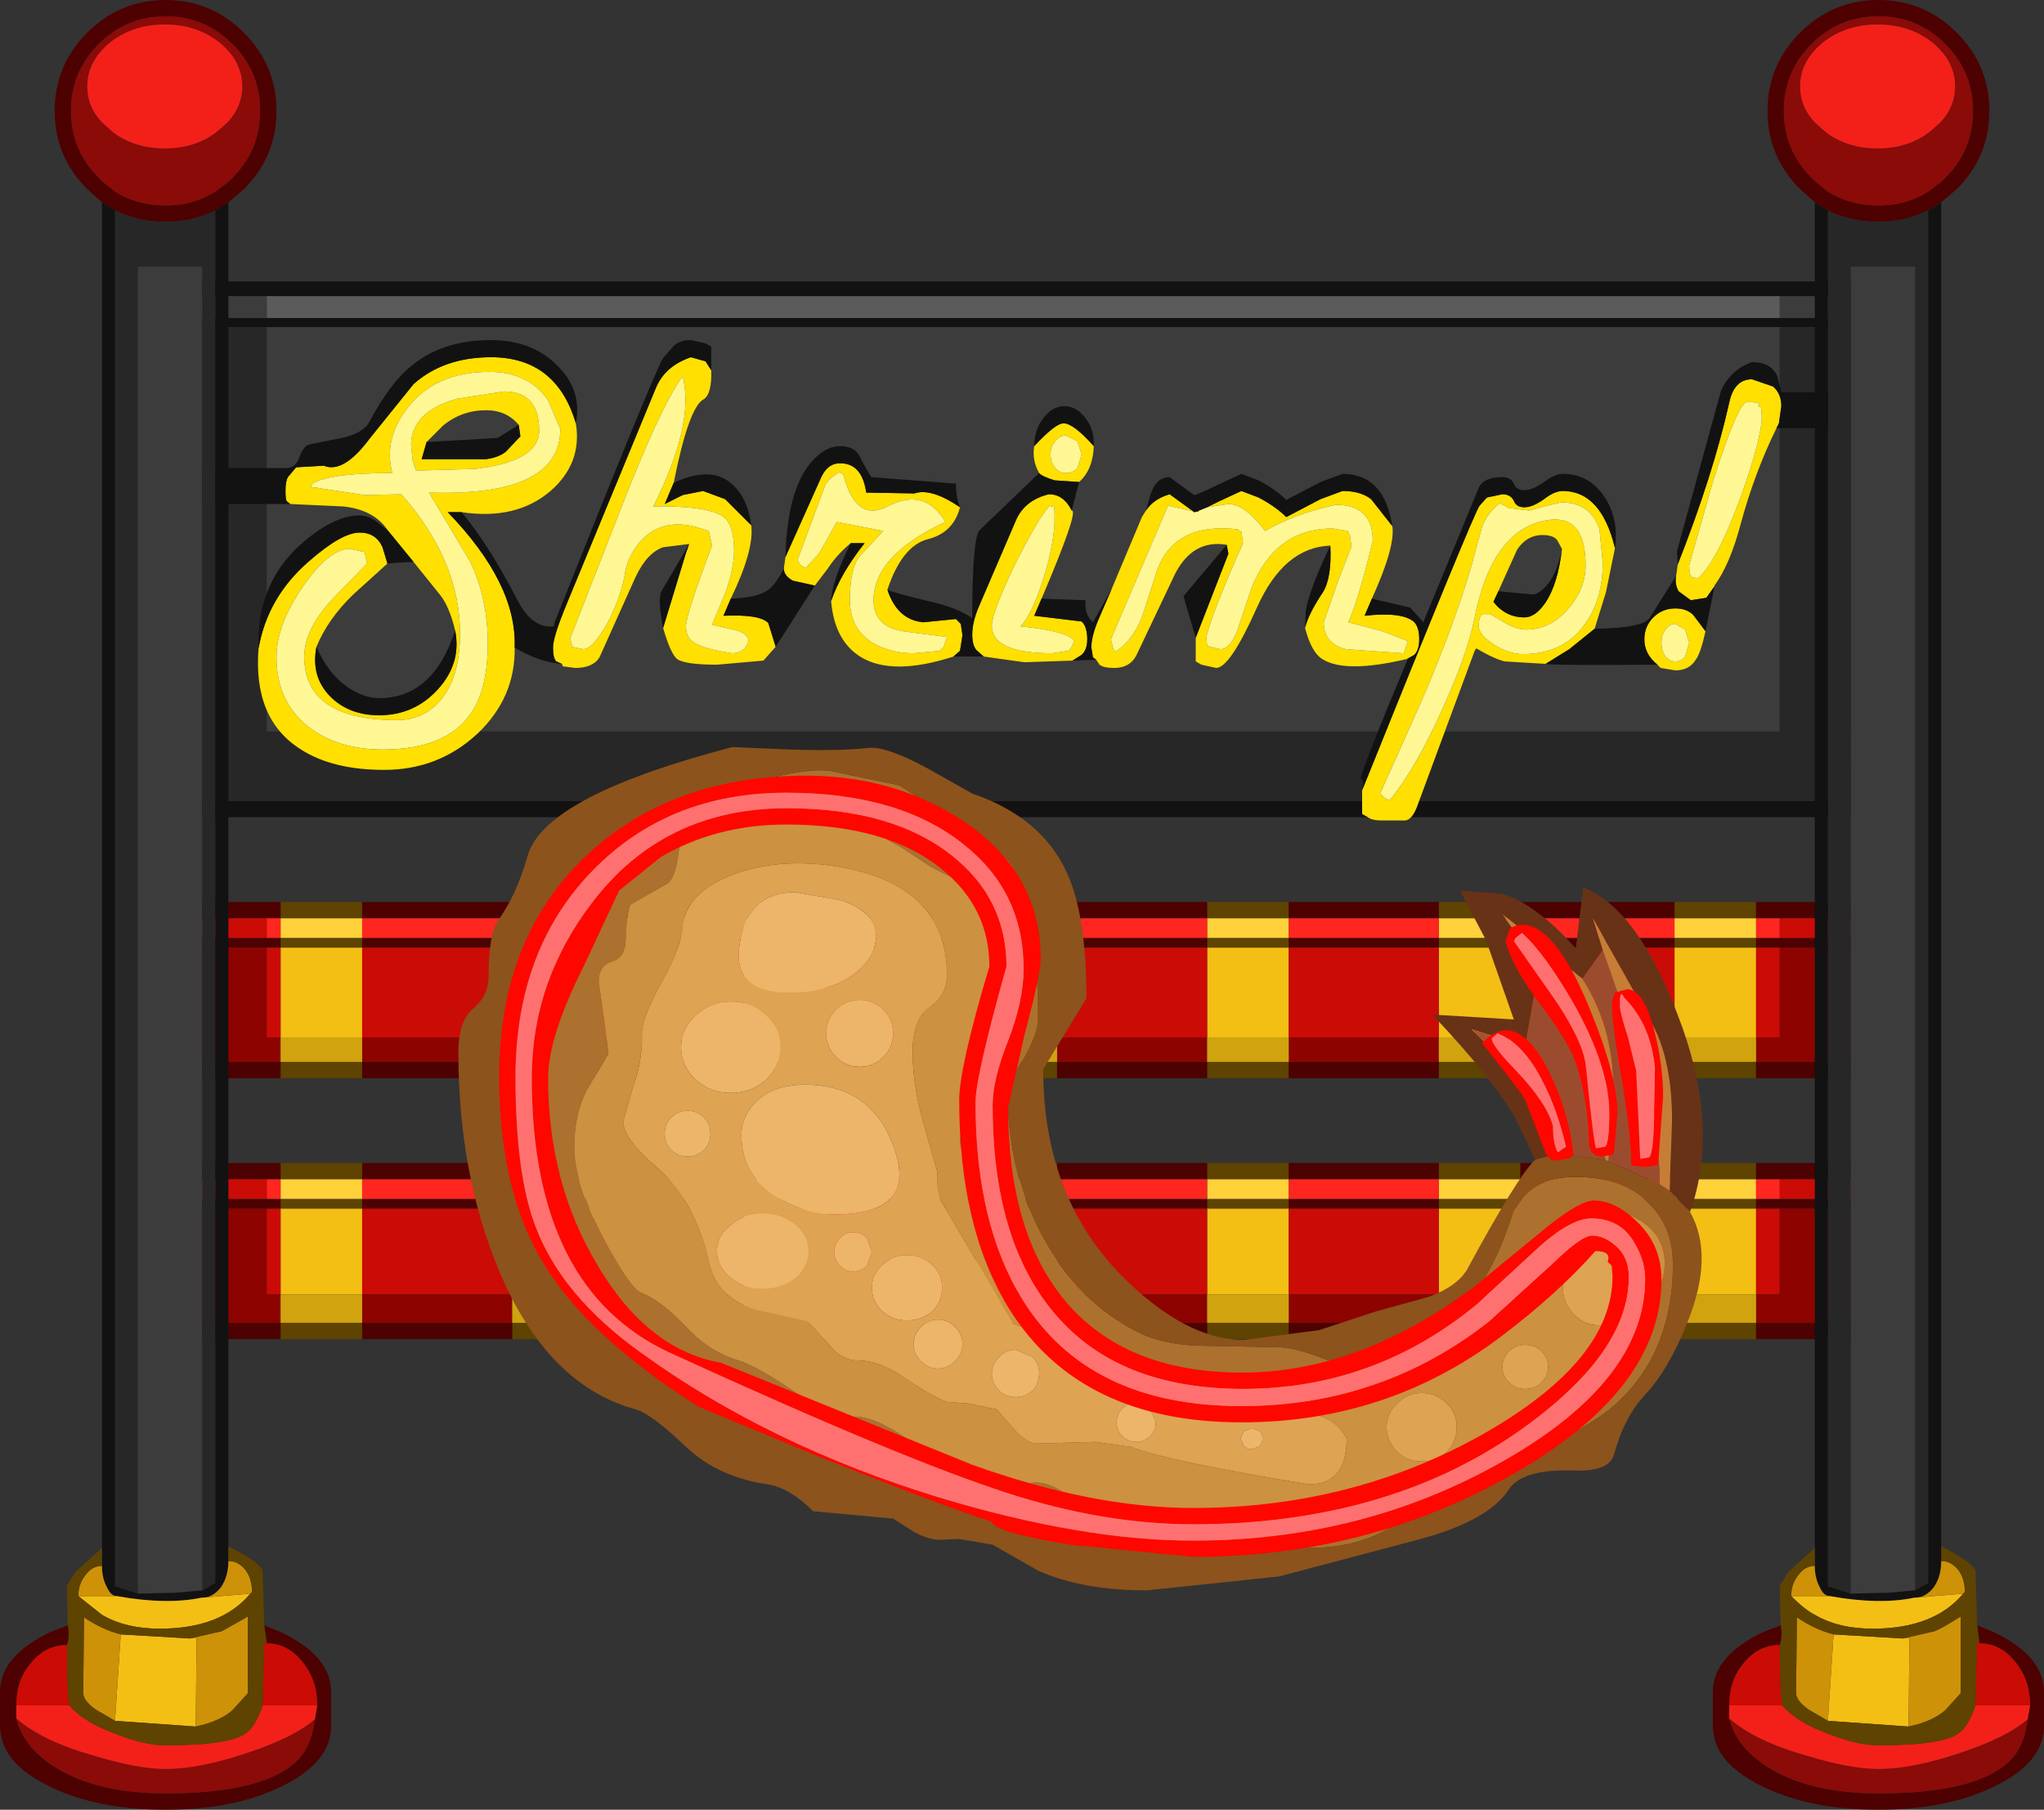 <?xml version="1.0" encoding="UTF-8" standalone="no"?>
<svg xmlns:ffdec="https://www.free-decompiler.com/flash" xmlns:xlink="http://www.w3.org/1999/xlink" ffdec:objectType="shape" height="110.95px" width="125.3px" xmlns="http://www.w3.org/2000/svg">
  <rect width="100%" height="100%" fill="#333333" stroke="none"/>
  <g transform="matrix(1.0, 0.0, 0.0, 1.0, 0.0, 110.9)">
    <path d="M50.6 -53.4 L50.6 -52.8 45.6 -52.8 45.6 -53.4 50.6 -53.4 M59.8 -52.8 L59.8 -53.4 64.8 -53.4 64.8 -52.8 59.8 -52.8 M50.6 -54.6 L45.6 -54.6 45.6 -55.6 50.6 -55.6 50.6 -54.6 M36.4 -53.4 L36.4 -52.8 31.4 -52.8 31.4 -53.4 36.4 -53.4 M45.6 -45.8 L50.6 -45.8 50.6 -44.8 45.6 -44.8 45.6 -45.8 M59.8 -54.6 L59.8 -55.6 64.8 -55.6 64.8 -54.6 59.8 -54.6 M74.0 -54.6 L74.0 -55.6 79.0 -55.6 79.0 -54.6 74.0 -54.6 M74.0 -52.8 L74.0 -53.4 79.0 -53.4 79.0 -52.8 74.0 -52.8 M88.2 -54.6 L88.2 -55.6 93.2 -55.6 93.2 -54.6 88.2 -54.6 M88.2 -52.8 L88.2 -53.4 93.2 -53.4 93.2 -52.8 88.2 -52.8 M17.2 -54.6 L17.2 -55.6 22.2 -55.6 22.2 -54.6 17.2 -54.6 M17.2 -28.8 L17.2 -29.8 22.2 -29.8 22.2 -28.8 17.2 -28.8 M17.2 -36.8 L17.2 -37.4 22.2 -37.4 22.2 -36.8 17.2 -36.8 M17.2 -38.6 L17.2 -39.6 22.2 -39.6 22.2 -38.6 17.2 -38.6 M17.2 -44.8 L17.2 -45.8 22.2 -45.8 22.2 -44.8 17.2 -44.8 M17.2 -52.8 L17.2 -53.4 22.2 -53.4 22.2 -52.8 17.2 -52.8 M31.4 -54.6 L31.4 -55.6 36.4 -55.6 36.4 -54.6 31.4 -54.6 M36.4 -45.8 L36.4 -44.8 31.4 -44.8 31.4 -45.8 36.4 -45.8 M31.4 -37.4 L36.4 -37.4 36.4 -36.8 31.4 -36.8 31.4 -37.4 M36.4 -38.6 L31.4 -38.6 31.4 -39.6 36.4 -39.6 36.4 -38.6 M31.4 -28.8 L31.4 -29.8 36.4 -29.8 36.4 -28.8 31.4 -28.8 M50.6 -36.8 L45.6 -36.8 45.6 -37.4 50.6 -37.4 50.6 -36.8 M50.6 -38.6 L45.6 -38.6 45.6 -39.6 50.6 -39.6 50.6 -38.6 M79.0 -45.8 L79.0 -44.8 74.0 -44.8 74.0 -45.8 79.0 -45.8 M88.2 -44.8 L88.2 -45.8 93.2 -45.8 93.2 -44.8 88.2 -44.8 M64.8 -45.8 L64.8 -44.8 59.8 -44.8 59.8 -45.8 64.8 -45.8 M74.0 -37.4 L79.0 -37.4 79.0 -36.8 74.0 -36.8 74.0 -37.4 M79.0 -38.6 L74.0 -38.6 74.0 -39.6 79.0 -39.6 79.0 -38.6 M64.8 -39.6 L64.8 -38.6 59.8 -38.6 59.8 -39.6 64.8 -39.6 M59.8 -37.4 L64.8 -37.4 64.8 -36.8 59.8 -36.8 59.8 -37.4 M59.8 -29.8 L64.8 -29.8 64.8 -28.8 59.8 -28.8 59.8 -29.8 M74.0 -28.8 L74.0 -29.8 79.0 -29.8 79.0 -28.8 74.0 -28.8 M93.2 -36.8 L88.2 -36.8 88.2 -37.4 93.2 -37.4 93.2 -36.8 M93.2 -38.6 L88.2 -38.6 88.2 -39.6 93.2 -39.6 93.2 -38.6 M88.2 -28.8 L88.2 -29.8 93.2 -29.8 93.2 -28.8 88.2 -28.8 M45.6 -28.8 L45.6 -29.8 50.6 -29.8 50.6 -28.8 45.6 -28.8 M102.65 -54.6 L102.65 -55.6 107.65 -55.6 107.65 -54.6 102.65 -54.6 M102.65 -52.8 L102.65 -53.4 107.65 -53.4 107.65 -52.8 102.65 -52.8 M107.65 -45.8 L107.65 -44.8 102.65 -44.8 102.65 -45.8 107.65 -45.8 M107.65 -39.6 L107.65 -38.6 102.65 -38.6 102.65 -39.6 107.65 -39.6 M107.65 -37.4 L107.65 -36.8 102.65 -36.8 102.65 -37.4 107.65 -37.4 M107.65 -29.8 L107.65 -28.8 102.65 -28.8 102.65 -29.8 107.65 -29.8" fill="#5f4300" fill-rule="evenodd" stroke="none"/>
    <path d="M50.6 -52.8 L50.6 -53.4 59.8 -53.4 59.8 -52.8 50.6 -52.8 M45.6 -53.4 L45.6 -52.8 36.4 -52.8 36.4 -53.4 45.6 -53.4 M50.6 -54.6 L50.6 -55.6 59.8 -55.6 59.8 -54.6 50.6 -54.6 M45.6 -55.6 L45.6 -54.6 36.4 -54.6 36.4 -55.6 45.6 -55.6 M31.4 -53.4 L31.4 -52.8 22.2 -52.8 22.2 -53.4 31.4 -53.4 M64.8 -52.8 L64.8 -53.4 74.0 -53.4 74.0 -52.8 64.8 -52.8 M64.8 -54.6 L64.8 -55.6 74.0 -55.6 74.0 -54.6 64.8 -54.6 M79.0 -54.6 L79.0 -55.6 88.2 -55.6 88.2 -54.6 79.0 -54.6 M79.0 -52.8 L79.0 -53.4 88.2 -53.4 88.2 -52.8 79.0 -52.8 M16.35 -54.6 L11.1 -54.6 11.1 -53.4 16.35 -53.4 17.2 -53.4 17.2 -52.8 16.35 -52.8 11.1 -52.8 11.1 -45.8 17.2 -45.8 17.2 -44.8 11.1 -44.8 11.1 -39.6 17.2 -39.6 17.2 -38.6 16.35 -38.6 11.1 -38.6 11.1 -37.4 16.35 -37.4 17.2 -37.4 17.2 -36.8 16.35 -36.8 11.1 -36.8 11.1 -29.8 17.2 -29.8 17.2 -28.8 10.6 -28.8 Q10.4 -28.8 10.25 -28.95 L10.1 -29.3 10.1 -57.25 11.1 -57.25 11.1 -55.6 17.2 -55.6 17.2 -54.6 16.35 -54.6 M22.2 -54.6 L22.2 -55.6 31.4 -55.6 31.4 -54.6 22.2 -54.6 M36.4 -45.8 L45.6 -45.8 45.6 -44.8 36.4 -44.8 36.4 -45.8 M50.6 -44.8 L50.6 -45.8 59.8 -45.8 59.8 -44.8 50.6 -44.8 M31.4 -45.8 L31.4 -44.8 22.2 -44.8 22.2 -45.8 31.4 -45.8 M31.4 -38.6 L22.2 -38.6 22.2 -39.6 31.4 -39.6 31.4 -38.6 M22.2 -37.4 L31.4 -37.4 31.4 -36.8 22.2 -36.8 22.2 -37.4 M36.4 -38.6 L36.4 -39.6 45.6 -39.6 45.6 -38.6 36.4 -38.6 M22.2 -29.8 L31.4 -29.8 31.4 -28.8 22.2 -28.8 22.2 -29.8 M45.6 -36.8 L36.4 -36.8 36.4 -37.4 45.6 -37.4 45.6 -36.8 M36.4 -28.8 L36.4 -29.8 45.6 -29.8 45.6 -28.8 36.4 -28.8 M93.2 -52.8 L93.2 -53.4 102.65 -53.4 102.65 -52.8 93.2 -52.8 M93.2 -54.6 L93.2 -55.6 102.65 -55.6 102.65 -54.6 93.2 -54.6 M79.0 -44.8 L79.0 -45.8 88.2 -45.8 88.2 -44.8 79.0 -44.8 M74.0 -45.8 L74.0 -44.8 64.8 -44.8 64.8 -45.8 74.0 -45.8 M74.0 -38.6 L64.8 -38.6 64.8 -39.6 74.0 -39.6 74.0 -38.6 M64.8 -37.4 L74.0 -37.4 74.0 -36.8 64.8 -36.8 64.8 -37.4 M79.0 -38.6 L79.0 -39.6 88.2 -39.6 88.2 -38.6 79.0 -38.6 M64.8 -29.8 L74.0 -29.8 74.0 -28.8 64.8 -28.8 64.8 -29.8 M50.6 -29.8 L59.8 -29.8 59.8 -28.8 50.6 -28.8 50.6 -29.8 M88.2 -36.8 L79.0 -36.8 79.0 -37.4 88.2 -37.4 88.2 -36.8 M79.0 -28.8 L79.0 -29.8 88.2 -29.8 88.2 -28.8 79.0 -28.8 M102.65 -36.8 L93.2 -36.8 93.2 -37.4 102.65 -37.4 102.65 -36.8 M102.65 -38.6 L93.2 -38.6 93.2 -39.6 102.65 -39.6 102.65 -38.6 M59.8 -39.6 L59.8 -38.6 50.6 -38.6 50.6 -39.6 59.8 -39.6 M50.6 -36.8 L50.6 -37.4 59.8 -37.4 59.8 -36.8 50.6 -36.8 M109.1 -54.6 L107.65 -54.6 107.65 -55.6 113.85 -55.6 113.85 -57.25 114.85 -57.25 114.85 -29.3 114.7 -28.95 Q114.55 -28.8 114.35 -28.8 L107.65 -28.8 107.65 -29.8 113.85 -29.8 113.85 -36.8 109.1 -36.8 107.65 -36.8 107.65 -37.4 109.1 -37.4 113.85 -37.4 113.85 -38.6 109.1 -38.6 107.65 -38.6 107.65 -39.6 113.85 -39.6 113.85 -44.8 107.65 -44.8 107.65 -45.8 113.85 -45.8 113.85 -52.8 109.1 -52.8 107.65 -52.8 107.65 -53.4 109.1 -53.4 113.85 -53.4 113.85 -54.6 109.1 -54.6 M102.65 -45.8 L102.65 -44.8 93.2 -44.8 93.2 -45.8 102.65 -45.8 M102.65 -29.8 L102.65 -28.8 93.2 -28.8 93.2 -29.8 102.65 -29.8" fill="#4d0100" fill-rule="evenodd" stroke="none"/>
    <path d="M50.6 -53.4 L45.6 -53.4 45.6 -54.6 50.6 -54.6 50.6 -53.4 M36.4 -54.6 L36.4 -53.4 31.4 -53.4 31.4 -54.6 36.4 -54.6 M64.8 -53.4 L59.8 -53.4 59.8 -54.6 64.8 -54.6 64.8 -53.4 M74.0 -53.4 L74.0 -54.6 79.0 -54.6 79.0 -53.4 74.0 -53.4 M17.2 -53.4 L17.2 -54.6 22.2 -54.6 22.2 -53.4 17.2 -53.4 M31.4 -37.4 L31.4 -38.6 36.4 -38.6 36.4 -37.4 31.4 -37.4 M22.2 -38.6 L22.2 -37.4 17.2 -37.4 17.2 -38.6 22.2 -38.6 M45.6 -37.4 L45.6 -38.6 50.6 -38.6 50.6 -37.4 45.6 -37.4 M93.2 -53.4 L88.2 -53.4 88.2 -54.6 93.2 -54.6 93.2 -53.4 M74.0 -37.4 L74.0 -38.6 79.0 -38.6 79.0 -37.4 74.0 -37.4 M64.8 -38.6 L64.8 -37.4 59.8 -37.4 59.8 -38.6 64.8 -38.6 M88.2 -37.4 L88.2 -38.6 93.2 -38.6 93.2 -37.4 88.2 -37.4 M102.65 -37.4 L102.65 -38.6 107.65 -38.6 107.65 -37.4 102.65 -37.4 M102.65 -53.4 L102.65 -54.6 107.65 -54.6 107.65 -53.4 102.65 -53.4" fill="#ffd13a" fill-rule="evenodd" stroke="none"/>
    <path d="M59.8 -53.4 L50.6 -53.4 50.6 -54.6 59.8 -54.6 59.8 -53.4 M45.6 -54.6 L45.6 -53.4 36.4 -53.4 36.4 -54.6 45.6 -54.6 M64.8 -53.4 L64.8 -54.6 74.0 -54.6 74.0 -53.4 64.8 -53.4 M79.0 -53.4 L79.0 -54.6 88.2 -54.6 88.2 -53.4 79.0 -53.4 M16.35 -54.6 L17.2 -54.6 17.2 -53.4 16.35 -53.4 16.35 -54.6 M17.2 -37.4 L16.35 -37.4 16.35 -38.6 17.2 -38.6 17.2 -37.4 M22.2 -53.4 L22.2 -54.6 31.4 -54.6 31.4 -53.4 22.2 -53.4 M31.4 -38.6 L31.4 -37.4 22.2 -37.4 22.2 -38.6 31.4 -38.6 M36.4 -37.4 L36.4 -38.6 45.6 -38.6 45.6 -37.4 36.4 -37.4 M50.6 -37.4 L50.6 -38.6 59.8 -38.6 59.8 -37.4 50.6 -37.4 M74.0 -38.6 L74.0 -37.4 64.8 -37.4 64.8 -38.6 74.0 -38.6 M79.0 -37.4 L79.0 -38.6 88.2 -38.6 88.2 -37.4 79.0 -37.4 M93.2 -37.4 L93.2 -38.6 102.65 -38.6 102.65 -37.4 93.2 -37.4 M93.2 -53.4 L93.2 -54.6 102.65 -54.6 102.65 -53.4 93.2 -53.4 M107.65 -53.4 L107.65 -54.6 109.1 -54.6 109.1 -53.4 107.65 -53.4 M107.65 -38.6 L109.1 -38.6 109.1 -37.4 107.65 -37.4 107.65 -38.6" fill="#ff2620" fill-rule="evenodd" stroke="none"/>
    <path d="M45.6 -52.8 L50.6 -52.8 50.6 -47.3 45.6 -47.3 45.6 -52.8 M31.4 -52.8 L36.4 -52.8 36.4 -47.3 31.4 -47.3 31.4 -52.8 M59.8 -47.3 L59.8 -52.8 64.8 -52.8 64.8 -47.3 59.8 -47.3 M74.0 -52.8 L79.0 -52.8 79.0 -47.3 74.0 -47.3 74.0 -52.8 M17.2 -52.8 L22.2 -52.8 22.2 -47.3 17.2 -47.3 17.2 -52.8 M22.2 -36.8 L22.2 -31.55 17.2 -31.55 17.2 -36.8 22.2 -36.8 M36.4 -36.8 L36.4 -31.55 31.4 -31.55 31.4 -36.8 36.4 -36.8 M45.6 -31.55 L45.6 -36.8 50.6 -36.8 50.6 -31.55 45.6 -31.55 M88.2 -47.3 L88.2 -52.8 93.2 -52.8 93.2 -47.3 88.2 -47.3 M64.8 -31.55 L59.8 -31.55 59.8 -36.8 64.8 -36.8 64.8 -31.55 M79.0 -36.8 L79.0 -31.55 74.0 -31.55 74.0 -36.8 79.0 -36.8 M88.2 -31.55 L88.2 -36.8 93.2 -36.8 93.2 -31.55 88.2 -31.55 M102.65 -31.55 L102.65 -36.8 107.65 -36.8 107.65 -31.55 102.65 -31.55 M102.65 -52.8 L107.65 -52.8 107.65 -47.3 102.65 -47.3 102.65 -52.8" fill="#f3bf14" fill-rule="evenodd" stroke="none"/>
    <path d="M50.6 -52.8 L59.8 -52.8 59.8 -47.3 50.6 -47.3 50.6 -52.8 M36.4 -52.8 L45.6 -52.8 45.6 -47.3 36.4 -47.3 36.4 -52.8 M79.0 -52.8 L88.2 -52.8 88.2 -47.3 79.0 -47.3 79.0 -52.8 M64.8 -52.8 L74.0 -52.8 74.0 -47.3 64.8 -47.3 64.8 -52.8 M16.35 -53.4 L11.1 -53.4 11.1 -54.6 16.35 -54.6 16.35 -53.4 M16.35 -36.8 L17.2 -36.8 17.2 -31.55 16.35 -31.55 16.35 -36.8 M16.35 -37.4 L11.1 -37.4 11.1 -38.6 16.35 -38.6 16.35 -37.4 M16.35 -52.8 L17.2 -52.8 17.2 -47.3 16.35 -47.3 16.35 -52.8 M22.2 -52.8 L31.4 -52.8 31.4 -47.3 22.2 -47.3 22.2 -52.8 M22.2 -36.8 L31.4 -36.8 31.4 -31.55 22.2 -31.55 22.2 -36.8 M36.4 -31.55 L36.4 -36.8 45.6 -36.8 45.6 -31.55 36.4 -31.55 M50.6 -31.55 L50.6 -36.8 59.8 -36.8 59.8 -31.55 50.6 -31.55 M64.8 -36.8 L74.0 -36.8 74.0 -31.55 64.8 -31.55 64.8 -36.8 M79.0 -31.55 L79.0 -36.8 88.2 -36.8 88.2 -31.55 79.0 -31.55 M93.2 -31.55 L93.2 -36.8 102.65 -36.8 102.65 -31.55 93.2 -31.55 M109.1 -53.4 L109.1 -54.6 113.85 -54.6 113.85 -53.4 109.1 -53.4 M107.65 -52.8 L109.1 -52.8 109.1 -47.3 107.65 -47.3 107.65 -52.8 M109.1 -38.6 L113.85 -38.6 113.85 -37.4 109.1 -37.4 109.1 -38.6 M107.65 -36.8 L109.1 -36.8 109.1 -31.55 107.65 -31.55 107.65 -36.8 M93.2 -52.8 L102.65 -52.8 102.65 -47.3 93.2 -47.3 93.2 -52.8" fill="#cb0b06" fill-rule="evenodd" stroke="none"/>
    <path d="M16.35 -91.4 L16.35 -92.75 109.1 -92.75 109.1 -91.4 16.35 -91.4" fill="#5b5b5b" fill-rule="evenodd" stroke="none"/>
    <path d="M16.35 -91.4 L11.1 -91.4 11.1 -92.75 16.35 -92.75 16.35 -91.4 M109.1 -92.75 L113.35 -92.75 113.35 -91.4 109.1 -91.4 109.1 -92.75 M16.35 -90.85 L109.1 -90.85 109.1 -66.05 16.35 -66.05 16.35 -90.85" fill="#3c3c3c" fill-rule="evenodd" stroke="none"/>
    <path d="M16.35 -92.75 L11.1 -92.75 11.1 -91.4 16.35 -91.4 109.1 -91.4 113.35 -91.4 113.35 -92.75 109.1 -92.75 16.35 -92.75 M16.35 -90.85 L11.1 -90.85 11.1 -66.05 10.1 -66.05 10.1 -93.15 10.25 -93.5 10.6 -93.65 113.85 -93.65 114.2 -93.5 114.35 -93.15 114.35 -66.05 113.35 -66.05 113.35 -90.85 109.1 -90.85 16.35 -90.85 M10.1 -64.05 L11.1 -64.05 11.1 -61.8 113.35 -61.8 113.35 -64.05 114.35 -64.05 114.35 -63.6 114.7 -63.45 114.85 -63.1 114.85 -61.85 114.35 -61.85 114.35 -61.8 114.7 -61.65 114.85 -61.3 114.85 -60.05 113.85 -60.05 113.85 -60.8 11.1 -60.8 11.1 -60.05 10.1 -60.05 10.1 -64.05" fill="#121212" fill-rule="evenodd" stroke="none"/>
    <path d="M10.1 -66.05 L11.1 -66.05 11.1 -90.85 16.35 -90.85 16.35 -66.05 109.1 -66.05 109.1 -90.85 113.35 -90.85 113.35 -66.05 114.35 -66.05 114.35 -64.05 113.35 -64.05 113.35 -61.8 11.1 -61.8 11.1 -64.05 10.1 -64.05 10.1 -66.05" fill="#272727" fill-rule="evenodd" stroke="none"/>
    <path d="M36.4 -47.3 L45.6 -47.3 45.6 -45.8 36.4 -45.8 36.4 -47.3 M50.6 -45.8 L50.6 -47.3 59.8 -47.3 59.8 -45.8 50.6 -45.8 M17.2 -29.8 L11.1 -29.8 11.1 -36.8 16.35 -36.8 16.35 -31.55 17.2 -31.55 17.2 -29.8 M17.2 -45.8 L11.1 -45.8 11.1 -52.8 16.35 -52.8 16.35 -47.3 17.2 -47.3 17.2 -45.8 M31.4 -47.3 L31.4 -45.8 22.2 -45.8 22.2 -47.3 31.4 -47.3 M22.2 -29.8 L22.2 -31.55 31.4 -31.55 31.4 -29.8 22.2 -29.8 M36.4 -31.55 L45.6 -31.55 45.6 -29.8 36.4 -29.8 36.4 -31.55 M79.0 -45.8 L79.0 -47.3 88.2 -47.3 88.2 -45.8 79.0 -45.8 M74.0 -47.3 L74.0 -45.8 64.8 -45.8 64.8 -47.3 74.0 -47.3 M64.8 -29.8 L64.8 -31.55 74.0 -31.55 74.0 -29.8 64.8 -29.8 M59.8 -31.55 L59.8 -29.8 50.6 -29.8 50.6 -31.55 59.8 -31.55 M79.0 -31.55 L88.2 -31.55 88.2 -29.8 79.0 -29.8 79.0 -31.55 M93.2 -29.8 L93.2 -31.55 102.65 -31.55 102.65 -29.8 93.2 -29.8 M109.1 -52.8 L113.85 -52.8 113.85 -45.8 107.65 -45.8 107.65 -47.3 109.1 -47.3 109.1 -52.8 M109.1 -36.8 L113.85 -36.8 113.85 -29.8 107.65 -29.8 107.65 -31.55 109.1 -31.55 109.1 -36.8 M102.65 -47.3 L102.65 -45.8 93.2 -45.8 93.2 -47.3 102.65 -47.3" fill="#8c0300" fill-rule="evenodd" stroke="none"/>
    <path d="M45.6 -47.3 L50.6 -47.3 50.6 -45.8 45.6 -45.8 45.6 -47.3 M74.0 -47.3 L79.0 -47.3 79.0 -45.8 74.0 -45.8 74.0 -47.3 M31.4 -47.3 L36.4 -47.3 36.4 -45.8 31.4 -45.8 31.4 -47.3 M59.8 -45.8 L59.8 -47.3 64.8 -47.3 64.8 -45.8 59.8 -45.8 M17.2 -47.3 L22.2 -47.3 22.2 -45.8 17.2 -45.8 17.2 -47.3 M22.2 -31.55 L22.2 -29.8 17.2 -29.8 17.2 -31.55 22.2 -31.55 M31.4 -29.8 L31.4 -31.55 36.4 -31.55 36.4 -29.8 31.4 -29.8 M45.6 -29.8 L45.6 -31.55 50.6 -31.55 50.6 -29.8 45.6 -29.8 M64.8 -31.55 L64.8 -29.8 59.8 -29.8 59.8 -31.55 64.8 -31.55 M74.0 -29.8 L74.0 -31.55 79.0 -31.55 79.0 -29.8 74.0 -29.8 M88.2 -29.8 L88.2 -31.55 93.2 -31.55 93.2 -29.8 88.2 -29.8 M102.65 -47.3 L107.65 -47.3 107.65 -45.8 102.65 -45.8 102.65 -47.3 M93.2 -47.3 L93.2 -45.8 88.2 -45.8 88.2 -47.3 93.2 -47.3 M107.65 -31.55 L107.65 -29.8 102.65 -29.8 102.65 -31.55 107.65 -31.55" fill="#d0a30f" fill-rule="evenodd" stroke="none"/>
    <path d="M55.15 -62.75 L56.75 -61.7 Q57.45 -61.2 59.7 -59.85 61.15 -58.95 61.85 -58.1 63.6 -55.85 63.6 -48.45 63.6 -47.5 62.7 -45.95 L61.75 -44.35 Q61.75 -38.4 64.4 -34.2 66.55 -30.8 69.85 -29.2 71.35 -28.45 73.55 -28.4 L78.55 -28.3 Q79.65 -28.25 82.3 -27.15 82.6 -27.15 84.85 -28.1 L88.4 -29.45 Q89.0 -29.6 90.65 -31.95 91.85 -33.6 92.8 -36.6 93.85 -38.75 96.55 -38.75 99.65 -38.75 101.25 -36.95 102.55 -35.55 102.55 -33.4 102.55 -27.8 98.8 -24.6 96.95 -23.05 90.8 -20.25 L84.95 -17.1 Q83.0 -16.0 80.25 -16.0 77.05 -15.85 73.4 -16.05 66.15 -16.5 63.6 -18.2 L61.6 -18.6 Q60.05 -18.75 59.55 -19.1 L57.9 -20.05 51.2 -21.8 46.6 -24.6 42.25 -27.35 Q33.45 -29.5 33.45 -47.1 33.45 -51.7 34.4 -53.25 36.3 -56.3 36.8 -57.9 37.4 -59.8 43.25 -61.95 48.65 -63.9 50.85 -63.65 L55.15 -62.75 M44.2 -60.45 L42.95 -60.3 Q41.75 -60.15 41.6 -58.65 41.4 -57.0 40.85 -56.7 L38.65 -55.45 Q38.45 -55.2 38.35 -53.25 38.3 -52.15 37.5 -51.95 36.7 -51.7 36.7 -50.7 L37.05 -48.25 37.3 -46.3 35.95 -44.05 Q35.2 -42.55 35.2 -40.5 35.2 -38.5 36.95 -35.05 38.6 -31.95 39.3 -31.65 40.55 -31.15 42.05 -29.55 43.45 -28.05 45.25 -27.5 46.4 -27.15 48.9 -25.45 51.0 -24.0 52.4 -24.05 54.0 -24.05 56.85 -21.75 59.7 -19.45 60.95 -19.45 L62.35 -19.7 63.25 -20.0 Q64.2 -20.1 65.35 -19.3 66.6 -18.45 66.95 -18.4 L73.85 -17.9 79.9 -17.65 Q81.25 -17.65 83.9 -18.6 86.35 -19.5 87.3 -20.15 L94.75 -25.35 96.05 -25.35 Q96.65 -25.5 96.95 -26.25 97.55 -27.75 99.1 -28.65 100.5 -29.45 101.35 -31.05 102.05 -32.4 102.05 -33.45 102.05 -34.8 101.05 -35.7 99.75 -36.85 97.05 -36.85 96.2 -36.85 95.25 -35.1 L93.1 -31.2 Q89.2 -25.6 81.05 -25.6 L78.3 -26.05 75.2 -26.35 72.4 -26.6 68.8 -28.2 Q65.25 -29.7 61.8 -34.95 58.85 -39.45 58.85 -41.1 L60.05 -44.75 Q60.05 -45.25 59.65 -45.55 59.25 -45.85 59.25 -46.35 L60.6 -49.15 Q61.95 -52.0 61.95 -52.9 61.95 -55.4 60.05 -56.3 57.1 -57.7 57.0 -57.8 L55.25 -58.95 Q53.85 -59.7 53.7 -59.9 51.85 -62.25 51.2 -62.25 46.75 -60.6 45.65 -60.5 L44.2 -60.45" fill="#ac712e" fill-rule="evenodd" stroke="none"/>
    <path d="M103.6 -36.6 Q105.1 -33.95 103.45 -29.85 102.3 -26.95 100.85 -25.4 99.55 -24.0 98.95 -21.75 98.65 -20.65 96.45 -20.75 93.35 -20.85 92.5 -19.6 91.25 -17.65 86.9 -16.5 L78.4 -14.25 70.3 -13.4 Q66.35 -13.4 63.65 -14.6 L60.85 -16.2 58.8 -16.55 57.6 -16.5 Q56.9 -16.5 56.0 -17.0 L54.75 -17.8 49.85 -18.25 Q48.4 -19.7 47.05 -19.9 44.0 -20.35 42.05 -22.2 39.9 -24.25 38.95 -24.5 33.5 -26.0 30.55 -33.1 28.1 -39.0 28.1 -46.4 28.1 -48.35 29.05 -49.1 29.95 -49.9 29.95 -51.05 29.95 -53.65 30.55 -54.5 31.65 -56.0 32.35 -58.45 33.4 -62.1 44.9 -65.1 L48.4 -64.95 Q51.55 -64.85 53.25 -65.05 54.35 -65.15 56.85 -63.8 L59.6 -62.25 Q63.85 -60.8 65.4 -57.4 66.6 -54.8 66.6 -49.7 L63.95 -45.35 Q63.95 -37.45 68.9 -32.55 72.75 -28.75 76.25 -28.75 L80.85 -29.35 84.35 -30.5 87.6 -31.4 Q89.35 -32.05 89.95 -33.1 92.95 -38.65 94.1 -39.8 L94.95 -40.05 95.6 -40.15 98.4 -39.8 98.6 -39.7 101.75 -38.3 102.35 -37.9 103.6 -36.6 M55.15 -62.75 L50.85 -63.65 Q48.65 -63.9 43.25 -61.95 37.4 -59.8 36.8 -57.9 36.3 -56.3 34.4 -53.25 33.45 -51.7 33.45 -47.1 33.45 -29.5 42.25 -27.35 L46.6 -24.6 51.2 -21.8 57.9 -20.05 59.55 -19.1 Q60.05 -18.75 61.6 -18.6 L63.6 -18.2 Q66.15 -16.5 73.4 -16.05 77.05 -15.85 80.25 -16.0 83.0 -16.0 84.95 -17.1 L90.8 -20.25 Q96.95 -23.05 98.8 -24.6 102.55 -27.8 102.55 -33.4 102.55 -35.55 101.25 -36.95 99.65 -38.75 96.55 -38.75 93.85 -38.75 92.8 -36.6 91.85 -33.6 90.65 -31.95 89.0 -29.6 88.4 -29.45 L84.85 -28.1 Q82.6 -27.15 82.3 -27.15 79.65 -28.25 78.55 -28.3 L73.55 -28.4 Q71.35 -28.45 69.85 -29.2 66.55 -30.8 64.4 -34.2 61.75 -38.4 61.75 -44.35 L62.7 -45.95 Q63.6 -47.5 63.6 -48.45 63.6 -55.85 61.85 -58.1 61.15 -58.95 59.7 -59.85 57.45 -61.2 56.75 -61.7 L55.15 -62.75" fill="#8c531c" fill-rule="evenodd" stroke="none"/>
    <path d="M44.2 -60.45 L45.65 -60.5 Q46.75 -60.6 51.2 -62.25 51.85 -62.25 53.7 -59.9 53.85 -59.7 55.25 -58.95 L57.0 -57.8 Q57.1 -57.7 60.05 -56.3 61.95 -55.4 61.95 -52.9 61.95 -52.0 60.6 -49.15 L59.25 -46.35 Q59.25 -45.85 59.65 -45.55 60.05 -45.25 60.05 -44.75 L58.85 -41.1 Q58.85 -39.45 61.8 -34.95 65.25 -29.7 68.8 -28.2 L72.4 -26.6 75.2 -26.35 78.3 -26.05 81.05 -25.6 Q89.2 -25.6 93.1 -31.2 L95.25 -35.1 Q96.2 -36.85 97.05 -36.85 99.75 -36.85 101.05 -35.7 102.05 -34.8 102.05 -33.45 102.05 -32.4 101.35 -31.05 100.5 -29.45 99.1 -28.65 97.55 -27.75 96.95 -26.25 96.65 -25.5 96.05 -25.35 L94.75 -25.35 87.3 -20.15 Q86.35 -19.5 83.9 -18.6 81.25 -17.65 79.9 -17.65 L73.85 -17.9 66.95 -18.4 Q66.6 -18.45 65.35 -19.3 64.2 -20.1 63.25 -20.0 L62.35 -19.7 60.95 -19.45 Q59.7 -19.45 56.85 -21.75 54.0 -24.05 52.4 -24.05 51.0 -24.0 48.9 -25.45 46.4 -27.15 45.25 -27.5 43.45 -28.05 42.05 -29.55 40.55 -31.15 39.3 -31.65 38.6 -31.95 36.95 -35.05 35.2 -38.5 35.2 -40.5 35.2 -42.55 35.95 -44.05 L37.3 -46.3 37.05 -48.25 36.7 -50.7 Q36.7 -51.7 37.5 -51.95 38.3 -52.15 38.35 -53.25 38.45 -55.2 38.65 -55.45 L40.85 -56.7 Q41.4 -57.0 41.6 -58.65 41.75 -60.15 42.95 -60.3 L44.2 -60.45 M40.6 -50.75 Q39.35 -48.5 39.35 -47.55 39.4 -45.9 38.8 -44.25 L38.2 -42.15 Q38.2 -41.1 40.3 -39.3 42.65 -37.2 43.45 -33.55 43.9 -31.35 46.35 -30.6 L49.5 -29.9 50.75 -28.55 Q51.55 -27.5 52.55 -27.5 53.9 -27.5 55.4 -26.45 57.3 -25.2 58.05 -24.95 L59.4 -24.85 61.1 -24.5 62.1 -23.35 Q62.95 -22.35 63.65 -22.4 L67.15 -22.5 69.3 -22.2 Q71.65 -21.3 80.25 -19.9 82.55 -19.9 82.55 -22.7 81.75 -24.3 79.6 -24.25 L75.25 -24.05 Q73.0 -24.15 71.45 -25.25 70.0 -26.25 67.9 -26.25 L66.5 -27.4 Q64.7 -28.75 62.1 -29.75 L57.7 -37.25 Q57.4 -37.95 57.45 -39.1 L56.55 -42.25 Q55.95 -44.4 55.95 -46.45 55.95 -48.45 57.0 -49.15 58.05 -49.9 58.05 -51.1 58.05 -57.05 50.4 -57.9 47.3 -58.2 44.85 -57.25 42.25 -56.25 41.85 -54.3 41.85 -53.0 40.6 -50.75 M87.15 -25.5 Q86.25 -25.5 85.65 -24.85 85.0 -24.25 85.0 -23.4 85.0 -22.55 85.65 -21.9 86.25 -21.3 87.15 -21.3 88.05 -21.3 88.7 -21.9 89.3 -22.55 89.3 -23.4 89.3 -24.25 88.7 -24.85 88.05 -25.5 87.15 -25.5 M98.0 -34.35 Q97.1 -34.35 96.45 -33.65 95.8 -32.95 95.8 -32.0 95.8 -31.05 96.45 -30.35 97.1 -29.65 98.0 -29.65 98.9 -29.65 99.55 -30.35 100.2 -31.05 100.2 -32.0 100.2 -32.95 99.55 -33.65 98.9 -34.35 98.0 -34.35 M92.5 -28.05 Q92.1 -27.65 92.1 -27.1 92.1 -26.55 92.5 -26.15 92.9 -25.75 93.5 -25.75 94.1 -25.75 94.5 -26.15 94.9 -26.55 94.9 -27.1 94.9 -27.65 94.5 -28.05 94.1 -28.45 93.5 -28.45 92.9 -28.45 92.5 -28.05" fill="#cc9141" fill-rule="evenodd" stroke="none"/>
    <path d="M40.6 -50.75 Q41.85 -53.0 41.85 -54.3 42.25 -56.25 44.85 -57.25 47.3 -58.2 50.4 -57.9 58.05 -57.05 58.05 -51.1 58.05 -49.9 57.0 -49.15 55.95 -48.45 55.95 -46.45 55.95 -44.4 56.55 -42.25 L57.45 -39.1 Q57.4 -37.95 57.7 -37.25 L62.1 -29.75 Q64.7 -28.75 66.5 -27.4 L67.9 -26.25 Q70.0 -26.25 71.45 -25.25 73.0 -24.15 75.25 -24.05 L79.6 -24.25 Q81.75 -24.3 82.55 -22.7 82.55 -19.9 80.25 -19.9 71.65 -21.3 69.3 -22.2 L67.15 -22.5 63.65 -22.4 Q62.95 -22.35 62.1 -23.35 L61.1 -24.5 59.4 -24.85 58.05 -24.95 Q57.3 -25.2 55.4 -26.45 53.9 -27.5 52.55 -27.5 51.55 -27.5 50.75 -28.55 L49.5 -29.9 46.35 -30.6 Q43.9 -31.35 43.45 -33.55 42.65 -37.2 40.3 -39.3 38.2 -41.1 38.2 -42.15 L38.8 -44.25 Q39.4 -45.9 39.35 -47.55 39.35 -48.5 40.6 -50.75 M48.4 -50.05 Q50.8 -50.05 52.3 -51.15 53.7 -52.15 53.7 -53.55 53.7 -54.95 51.6 -55.7 L48.75 -56.2 Q45.85 -56.2 45.35 -53.1 44.8 -50.05 48.4 -50.05 M61.25 -25.65 Q61.65 -25.25 62.25 -25.25 62.85 -25.25 63.3 -25.65 63.7 -26.1 63.7 -26.7 63.7 -27.3 63.3 -27.7 L62.25 -28.15 Q61.65 -28.15 61.25 -27.7 60.8 -27.3 60.8 -26.7 60.8 -26.1 61.25 -25.65 M54.15 -49.0 Q53.55 -49.6 52.7 -49.6 51.85 -49.6 51.25 -49.0 50.65 -48.4 50.65 -47.55 50.65 -46.7 51.25 -46.1 51.85 -45.5 52.7 -45.5 53.55 -45.5 54.15 -46.1 54.75 -46.7 54.75 -47.55 54.75 -48.4 54.15 -49.0 M47.85 -46.7 Q47.85 -47.85 46.95 -48.65 46.05 -49.5 44.8 -49.5 43.55 -49.5 42.65 -48.65 41.75 -47.85 41.75 -46.7 41.75 -45.55 42.65 -44.7 43.55 -43.9 44.8 -43.9 46.05 -43.9 46.95 -44.7 47.85 -45.55 47.85 -46.7 M43.55 -41.4 Q43.55 -42.0 43.15 -42.4 42.75 -42.8 42.15 -42.8 41.55 -42.8 41.15 -42.4 40.75 -42.0 40.75 -41.4 40.75 -40.8 41.15 -40.4 41.55 -40.0 42.15 -40.0 42.75 -40.0 43.15 -40.4 43.55 -40.8 43.55 -41.4 M45.45 -41.3 Q45.45 -38.7 47.9 -37.35 49.55 -36.45 51.15 -36.45 56.2 -36.45 54.85 -40.4 53.5 -44.4 49.35 -44.4 47.35 -44.4 46.3 -43.3 45.45 -42.45 45.45 -41.3 M46.75 -36.5 Q45.6 -36.5 44.8 -35.8 43.95 -35.15 43.95 -34.2 43.95 -33.25 44.8 -32.55 45.6 -31.9 46.75 -31.9 47.9 -31.9 48.75 -32.55 49.55 -33.25 49.55 -34.2 49.55 -35.15 48.75 -35.8 47.9 -36.5 46.75 -36.5 M57.15 -33.35 Q56.5 -33.95 55.6 -33.95 54.7 -33.95 54.1 -33.35 53.45 -32.8 53.45 -31.95 53.45 -31.1 54.1 -30.5 54.7 -29.95 55.6 -29.95 56.5 -29.95 57.15 -30.5 57.75 -31.1 57.75 -31.95 57.75 -32.8 57.15 -33.35 M51.5 -35.0 Q51.15 -34.65 51.15 -34.15 51.15 -33.65 51.5 -33.3 51.8 -32.95 52.3 -32.95 52.8 -32.95 53.15 -33.3 L53.45 -34.15 53.15 -35.0 Q52.8 -35.35 52.3 -35.35 51.8 -35.35 51.5 -35.0 M58.55 -29.55 Q58.1 -30.0 57.5 -30.0 56.9 -30.0 56.45 -29.55 56.0 -29.1 56.0 -28.5 56.0 -27.9 56.45 -27.45 56.9 -27.0 57.5 -27.0 58.1 -27.0 58.55 -27.45 59.0 -27.9 59.0 -28.5 59.0 -29.1 58.55 -29.55 M76.75 -23.35 L76.25 -23.15 76.05 -22.7 76.25 -22.25 Q76.45 -22.05 76.75 -22.05 L77.25 -22.25 77.45 -22.7 77.25 -23.15 76.75 -23.35 M68.45 -23.7 Q68.45 -23.2 68.8 -22.85 69.15 -22.5 69.65 -22.5 70.15 -22.5 70.5 -22.85 70.85 -23.2 70.85 -23.7 L70.5 -24.55 69.65 -24.9 Q69.15 -24.9 68.8 -24.55 68.45 -24.2 68.45 -23.7 M92.5 -28.05 Q92.9 -28.45 93.5 -28.45 94.1 -28.45 94.5 -28.05 94.9 -27.65 94.9 -27.1 94.9 -26.55 94.5 -26.15 94.1 -25.75 93.5 -25.75 92.9 -25.75 92.5 -26.15 92.1 -26.55 92.1 -27.1 92.1 -27.65 92.5 -28.05 M98.0 -34.35 Q98.9 -34.35 99.55 -33.65 100.2 -32.95 100.2 -32.0 100.2 -31.05 99.55 -30.35 98.9 -29.65 98.0 -29.65 97.1 -29.65 96.45 -30.35 95.8 -31.05 95.8 -32.0 95.8 -32.95 96.45 -33.65 97.1 -34.35 98.0 -34.35 M87.15 -25.5 Q88.05 -25.5 88.7 -24.85 89.3 -24.25 89.3 -23.4 89.3 -22.55 88.7 -21.9 88.05 -21.3 87.15 -21.3 86.25 -21.3 85.65 -21.9 85.0 -22.55 85.0 -23.4 85.0 -24.25 85.65 -24.85 86.25 -25.5 87.15 -25.5" fill="#dea353" fill-rule="evenodd" stroke="none"/>
    <path d="M68.45 -23.7 Q68.45 -24.2 68.8 -24.55 69.15 -24.9 69.65 -24.9 L70.5 -24.55 70.85 -23.7 Q70.85 -23.2 70.5 -22.85 70.15 -22.5 69.65 -22.5 69.15 -22.5 68.8 -22.85 68.45 -23.2 68.45 -23.7 M76.75 -23.35 L77.25 -23.15 77.45 -22.7 77.25 -22.25 76.75 -22.05 Q76.45 -22.05 76.25 -22.25 L76.05 -22.7 76.25 -23.15 76.75 -23.35 M58.55 -29.55 Q59.0 -29.1 59.0 -28.5 59.0 -27.9 58.55 -27.45 58.1 -27.0 57.5 -27.0 56.9 -27.0 56.45 -27.45 56.0 -27.9 56.0 -28.5 56.0 -29.1 56.45 -29.55 56.9 -30.0 57.5 -30.0 58.1 -30.0 58.55 -29.55 M51.5 -35.0 Q51.8 -35.35 52.3 -35.35 52.8 -35.35 53.15 -35.0 L53.45 -34.15 53.15 -33.3 Q52.8 -32.95 52.3 -32.95 51.8 -32.95 51.5 -33.3 51.15 -33.65 51.15 -34.15 51.15 -34.65 51.5 -35.0 M57.15 -33.35 Q57.75 -32.8 57.75 -31.95 57.75 -31.1 57.15 -30.5 56.5 -29.95 55.6 -29.95 54.7 -29.95 54.1 -30.5 53.45 -31.1 53.45 -31.95 53.45 -32.8 54.1 -33.35 54.7 -33.95 55.6 -33.95 56.5 -33.95 57.15 -33.35 M46.75 -36.5 Q47.9 -36.5 48.75 -35.8 49.55 -35.15 49.55 -34.2 49.55 -33.25 48.75 -32.55 47.9 -31.9 46.75 -31.9 45.6 -31.9 44.8 -32.55 43.95 -33.25 43.95 -34.2 43.95 -35.15 44.8 -35.8 45.6 -36.5 46.75 -36.5 M45.45 -41.3 Q45.45 -42.45 46.3 -43.3 47.35 -44.4 49.35 -44.4 53.5 -44.4 54.85 -40.4 56.2 -36.45 51.15 -36.45 49.55 -36.45 47.9 -37.35 45.45 -38.7 45.45 -41.3 M43.55 -41.4 Q43.55 -40.8 43.15 -40.4 42.75 -40.0 42.15 -40.0 41.55 -40.0 41.15 -40.4 40.75 -40.8 40.75 -41.4 40.75 -42.0 41.15 -42.4 41.55 -42.8 42.15 -42.8 42.75 -42.8 43.15 -42.4 43.55 -42.0 43.55 -41.4 M47.85 -46.7 Q47.85 -45.55 46.95 -44.7 46.05 -43.9 44.8 -43.9 43.55 -43.9 42.65 -44.7 41.75 -45.55 41.75 -46.7 41.75 -47.85 42.65 -48.65 43.55 -49.5 44.8 -49.5 46.05 -49.5 46.95 -48.65 47.85 -47.85 47.85 -46.7 M54.15 -49.0 Q54.75 -48.4 54.75 -47.55 54.75 -46.7 54.15 -46.1 53.55 -45.5 52.7 -45.5 51.85 -45.5 51.25 -46.1 50.65 -46.7 50.65 -47.55 50.65 -48.4 51.25 -49.0 51.85 -49.6 52.7 -49.6 53.55 -49.6 54.15 -49.0 M61.25 -25.65 Q60.8 -26.1 60.8 -26.7 60.8 -27.3 61.25 -27.7 61.65 -28.15 62.25 -28.15 L63.3 -27.7 Q63.7 -27.3 63.7 -26.7 63.7 -26.1 63.3 -25.65 62.85 -25.25 62.25 -25.25 61.65 -25.25 61.25 -25.65 M48.4 -50.05 Q44.8 -50.05 45.35 -53.1 45.85 -56.2 48.75 -56.2 L51.6 -55.7 Q53.7 -54.95 53.7 -53.55 53.7 -52.15 52.3 -51.15 50.8 -50.05 48.4 -50.05" fill="#ecb56a" fill-rule="evenodd" stroke="none"/>
    <path d="M103.6 -36.6 L102.35 -37.9 102.5 -42.2 Q102.5 -45.8 101.35 -48.0 L97.65 -54.6 98.25 -52.65 97.0 -50.9 92.1 -54.85 93.3 -53.2 94.1 -50.25 93.55 -47.1 91.95 -47.25 90.2 -47.8 Q91.75 -46.4 93.2 -44.0 94.4 -41.9 94.95 -40.05 L94.1 -39.8 92.9 -42.35 Q91.45 -44.85 87.8 -48.7 L92.8 -48.4 91.1 -53.25 89.5 -56.3 92.1 -56.1 Q94.2 -55.45 96.6 -52.75 L97.05 -56.5 Q100.35 -55.2 102.8 -48.8 105.5 -41.9 103.6 -36.6" fill="#683217" fill-rule="evenodd" stroke="none"/>
    <path d="M101.75 -38.3 L98.6 -39.7 98.9 -43.55 Q99.05 -47.7 97.0 -50.9 L98.25 -52.65 Q101.75 -42.95 101.75 -38.3 M98.4 -39.8 L95.6 -40.15 95.35 -42.05 93.55 -47.1 94.1 -50.25 93.3 -53.2 96.0 -48.6 Q97.8 -44.8 98.4 -39.8" fill="#9c4c2e" fill-rule="evenodd" stroke="none"/>
    <path d="M102.35 -37.9 L101.75 -38.3 Q101.75 -42.95 98.25 -52.65 L97.65 -54.6 101.35 -48.0 Q102.5 -45.8 102.5 -42.2 L102.35 -37.9 M98.6 -39.7 L98.4 -39.8 Q97.8 -44.8 96.0 -48.6 L93.3 -53.2 92.1 -54.85 97.0 -50.9 Q99.05 -47.7 98.9 -43.55 L98.6 -39.7 M91.95 -47.25 L93.55 -47.1 95.35 -42.05 91.95 -47.25" fill="#c67d36" fill-rule="evenodd" stroke="none"/>
    <path d="M95.6 -40.15 L94.95 -40.05 Q94.4 -41.9 93.2 -44.0 91.75 -46.4 90.2 -47.8 L91.95 -47.25 95.35 -42.05 95.6 -40.15" fill="#a65232" fill-rule="evenodd" stroke="none"/>
    <path d="M67.05 -83.55 Q67.0 -82.1 66.15 -81.35 L64.65 -81.45 Q63.85 -81.7 63.7 -81.9 63.25 -82.7 63.4 -83.55 64.7 -84.95 65.2 -84.95 65.8 -84.95 67.05 -83.55 M65.7 -79.6 Q66.15 -79.6 63.85 -74.2 L63.4 -73.15 66.3 -72.8 Q66.65 -72.5 66.65 -71.7 66.65 -71.05 66.3 -70.75 L65.75 -70.4 62.8 -70.3 60.3 -70.65 59.85 -71.05 Q59.6 -71.35 59.6 -72.0 59.6 -72.75 60.0 -73.7 L62.3 -79.05 Q62.85 -80.25 64.3 -80.6 65.2 -80.6 65.7 -79.6 M68.15 -74.8 L70.0 -79.2 70.25 -79.6 Q70.7 -80.3 71.7 -80.6 L73.15 -79.55 71.6 -79.9 68.1 -71.7 68.25 -71.1 68.4 -70.95 Q69.5 -71.7 70.05 -73.2 L70.9 -75.85 Q71.95 -78.9 75.85 -78.45 L76.1 -78.3 76.2 -77.6 Q74.35 -73.45 73.95 -71.85 L74.0 -71.3 74.8 -71.1 Q75.4 -71.1 75.85 -72.25 L76.7 -74.8 Q78.15 -78.5 81.7 -78.5 L82.6 -78.35 82.75 -78.1 82.85 -77.4 82.0 -75.2 81.15 -72.75 Q81.15 -71.45 82.5 -71.1 L86.05 -70.85 86.3 -71.6 84.75 -72.2 82.65 -72.75 Q83.3 -74.2 84.15 -77.75 84.15 -79.95 81.9 -79.95 79.35 -79.4 77.55 -78.35 76.3 -80.0 75.3 -80.0 L74.0 -79.8 74.7 -80.15 76.1 -80.8 77.15 -80.4 Q78.2 -79.85 78.85 -79.2 L80.95 -80.3 82.3 -80.8 Q83.4 -80.8 84.05 -80.3 L85.35 -78.65 Q85.55 -77.4 84.1 -74.2 L83.65 -73.15 Q85.9 -73.4 86.65 -72.8 87.0 -72.5 87.0 -71.7 87.0 -71.05 86.7 -70.75 L86.25 -70.5 Q82.45 -69.6 81.05 -70.5 80.4 -70.9 80.0 -72.4 80.2 -73.25 81.1 -74.6 81.65 -75.5 81.55 -77.45 78.7 -77.35 77.05 -73.65 75.4 -69.95 74.55 -69.95 L73.65 -70.15 73.3 -70.35 73.3 -71.8 75.3 -76.95 75.2 -77.5 Q73.15 -77.85 72.05 -75.75 L69.65 -70.7 Q69.25 -69.95 68.3 -69.95 67.65 -69.95 67.4 -70.15 L67.2 -70.45 67.0 -70.6 66.9 -71.2 Q66.9 -71.9 67.35 -72.95 L68.15 -74.8 M99.0 -77.3 L98.45 -74.6 97.75 -72.35 96.2 -71.1 94.75 -70.2 92.25 -70.35 Q91.6 -70.5 90.5 -71.15 L90.4 -71.0 86.85 -61.4 Q86.55 -60.65 86.15 -60.6 L84.7 -60.6 Q84.1 -60.6 83.85 -60.8 L83.5 -61.0 83.5 -62.45 Q90.35 -79.45 90.7 -79.9 L91.15 -80.4 92.1 -80.6 Q92.6 -80.6 92.8 -80.2 92.95 -79.8 93.45 -79.8 93.95 -79.8 94.65 -80.3 95.3 -80.8 95.8 -80.8 98.15 -80.8 99.0 -77.3 M102.75 -75.6 L102.85 -76.3 Q105.0 -81.75 106.0 -86.2 106.3 -87.65 107.4 -87.65 L108.7 -87.2 Q109.2 -86.75 109.2 -86.0 L109.05 -84.95 108.9 -84.65 Q107.55 -81.9 106.7 -78.75 106.05 -76.3 105.1 -75.0 L105.1 -74.95 104.6 -74.25 103.65 -74.1 102.9 -74.65 Q102.65 -75.1 102.75 -75.6 M104.55 -72.2 Q104.25 -70.85 103.95 -70.45 103.55 -69.8 102.7 -69.8 L101.8 -69.95 101.6 -70.15 Q100.8 -70.8 100.8 -71.7 100.8 -72.5 101.35 -73.05 101.9 -73.6 102.7 -73.6 103.4 -73.6 103.8 -73.2 L104.55 -72.2 M58.45 -70.65 Q54.75 -69.45 52.8 -70.6 51.15 -71.6 50.95 -74.05 51.5 -75.7 53.0 -77.6 L52.15 -77.6 Q51.3 -76.9 50.75 -76.05 L49.95 -75.0 48.6 -75.3 Q48.05 -75.6 48.05 -76.05 L48.15 -76.75 50.3 -81.55 Q50.7 -82.5 51.5 -82.5 52.85 -82.5 53.1 -80.7 L56.05 -80.65 Q57.1 -81.0 58.85 -79.8 58.45 -78.25 56.9 -77.85 55.3 -77.45 54.4 -74.75 55.0 -72.9 56.6 -72.75 L58.6 -72.95 58.9 -72.65 59.0 -71.95 58.85 -71.0 58.45 -70.65 M47.55 -71.25 L46.8 -70.4 43.95 -70.15 Q42.0 -70.15 41.5 -70.5 41.1 -70.85 40.65 -72.4 L42.05 -77.0 42.25 -77.55 40.65 -77.35 Q39.65 -77.0 38.95 -75.5 L36.75 -70.6 Q36.35 -69.95 35.25 -69.95 L34.5 -70.05 34.45 -70.2 34.1 -70.35 Q33.9 -70.55 33.9 -71.2 33.9 -71.85 34.75 -73.9 L40.2 -87.1 Q40.75 -88.45 42.35 -89.0 L43.25 -88.75 43.6 -88.2 Q43.65 -86.7 43.1 -86.4 42.2 -85.85 41.3 -81.3 L40.75 -80.0 41.85 -80.55 43.1 -80.8 44.45 -80.3 46.05 -78.7 Q46.25 -77.2 44.8 -74.2 L44.35 -73.15 Q46.6 -73.25 47.1 -72.7 L47.55 -71.25 M31.55 -71.2 Q31.6 -68.15 29.3 -65.95 26.9 -63.7 23.55 -63.7 20.4 -63.7 18.45 -64.95 15.5 -66.8 15.85 -71.15 16.4 -74.3 18.95 -76.5 20.95 -78.25 22.05 -78.25 23.05 -78.25 23.45 -77.35 L23.75 -76.35 21.65 -74.45 Q20.1 -72.95 19.4 -71.25 19.05 -69.45 20.2 -68.25 21.35 -67.05 23.25 -67.05 25.4 -67.05 26.85 -68.65 28.3 -70.25 27.9 -72.25 27.55 -73.7 27.0 -74.4 L25.35 -76.45 23.8 -78.35 Q22.95 -79.65 21.05 -79.85 L17.8 -80.0 17.6 -80.15 Q17.5 -80.2 17.5 -80.8 17.5 -81.4 17.65 -81.65 L18.15 -82.25 19.85 -82.35 Q21.05 -81.85 22.65 -84.0 L25.35 -87.35 Q27.2 -89.0 30.1 -89.0 34.1 -89.0 35.3 -84.95 35.7 -82.5 33.75 -80.8 31.65 -79.0 28.3 -79.5 L27.45 -79.5 Q31.7 -75.1 31.55 -71.2 M66.05 -83.85 L65.35 -84.2 Q64.95 -84.2 64.7 -83.85 64.4 -83.55 64.4 -83.05 64.4 -82.55 64.7 -82.2 64.95 -81.9 65.35 -81.9 65.75 -81.9 66.05 -82.2 L66.3 -83.05 66.05 -83.85 M64.5 -79.8 L64.35 -79.9 Q63.65 -79.15 62.2 -76.25 60.8 -73.3 60.8 -72.55 60.8 -70.85 64.5 -70.85 L65.5 -71.0 65.65 -71.15 65.85 -71.6 Q65.5 -72.2 62.55 -72.5 63.25 -73.2 63.95 -75.4 64.65 -77.6 64.65 -79.2 64.65 -80.2 64.5 -79.8 M41.85 -87.85 Q40.4 -85.8 37.9 -79.3 L34.95 -71.75 35.05 -71.4 35.05 -71.25 35.75 -71.1 Q36.3 -71.1 37.15 -72.55 38.0 -74.1 38.3 -75.65 38.4 -76.65 39.2 -77.65 40.5 -79.15 42.65 -78.6 L43.45 -78.35 43.65 -77.45 Q42.05 -73.2 42.05 -72.5 42.05 -71.75 42.65 -71.45 43.25 -71.1 44.9 -70.85 45.75 -70.9 45.9 -71.7 45.7 -72.1 45.15 -72.25 L43.65 -72.6 44.5 -74.65 Q45.0 -76.1 45.0 -77.15 45.0 -78.75 44.3 -79.25 43.3 -79.9 40.05 -79.85 42.6 -84.95 41.85 -87.8 L41.85 -87.85 M49.4 -76.1 L50.2 -76.95 51.3 -78.9 54.15 -78.35 52.7 -76.8 Q52.1 -76.05 52.1 -74.1 52.1 -72.2 53.75 -71.35 54.8 -70.85 56.0 -70.85 L57.6 -71.0 57.85 -71.25 58.05 -71.85 55.35 -72.2 Q53.55 -72.5 53.55 -74.1 53.55 -76.85 57.95 -78.9 56.7 -81.05 54.4 -79.85 52.45 -78.85 51.7 -81.8 L51.45 -81.95 Q50.7 -81.5 50.55 -81.05 L48.9 -76.6 Q49.0 -76.2 49.4 -76.1 M26.15 -83.8 L25.85 -82.75 29.8 -82.75 Q30.55 -82.85 31.0 -83.2 L31.9 -84.15 31.8 -84.85 Q31.05 -85.75 29.8 -85.75 28.3 -85.75 27.15 -84.8 L26.15 -83.8 M25.5 -82.05 L25.3 -82.65 25.2 -83.6 Q25.2 -85.65 28.0 -86.45 L30.9 -86.9 Q33.05 -86.9 33.05 -84.5 33.05 -82.6 29.1 -82.15 L25.5 -82.05 M24.05 -81.9 Q20.2 -81.9 19.15 -81.25 L19.05 -81.05 22.35 -80.55 24.6 -80.6 Q28.2 -76.55 28.2 -72.05 28.2 -69.15 26.8 -67.75 25.8 -66.75 24.35 -66.75 18.65 -66.75 18.65 -70.65 18.65 -72.35 20.45 -74.25 L22.5 -76.35 22.35 -77.05 21.45 -77.25 Q20.15 -77.25 18.55 -74.9 16.95 -72.6 16.95 -70.6 16.95 -67.9 18.9 -66.35 20.7 -64.95 23.45 -64.95 27.35 -64.95 28.85 -67.15 29.9 -68.65 29.9 -71.45 29.9 -74.25 28.8 -76.5 L26.3 -80.7 Q34.35 -80.45 34.35 -84.6 L33.6 -86.35 Q32.4 -88.1 30.0 -88.1 26.65 -88.1 24.95 -85.85 23.5 -83.95 24.05 -81.9 M107.95 -85.95 L107.75 -86.0 Q108.1 -86.25 107.1 -86.25 106.55 -86.25 105.0 -81.35 L103.55 -76.25 Q103.55 -75.6 103.75 -75.5 L104.1 -75.45 Q105.3 -76.55 106.75 -80.55 108.0 -84.1 108.0 -85.35 L107.95 -85.95 M90.2 -76.2 Q88.9 -71.8 86.6 -66.7 L84.6 -62.25 84.75 -62.1 Q84.95 -61.9 85.2 -61.85 86.8 -63.8 88.45 -67.5 89.95 -70.8 90.4 -73.05 91.4 -78.05 94.35 -78.9 97.2 -79.7 97.2 -76.25 97.2 -74.8 96.15 -73.6 95.05 -72.3 93.55 -72.3 92.95 -72.3 92.2 -72.75 L91.35 -73.25 90.9 -73.25 Q90.65 -73.15 90.65 -72.5 90.65 -72.0 91.55 -71.4 92.5 -70.8 93.35 -70.8 95.9 -70.8 97.2 -72.7 98.25 -74.2 98.25 -76.4 L98.05 -78.45 Q97.5 -80.1 95.7 -80.1 L94.85 -79.9 93.75 -79.6 92.5 -79.75 91.95 -80.05 Q91.2 -79.5 90.85 -78.6 L90.2 -76.2 M95.75 -77.25 L95.45 -77.8 Q95.2 -78.1 94.55 -78.1 93.6 -78.1 93.0 -77.2 L91.85 -74.65 91.55 -74.0 Q92.3 -73.05 93.45 -73.05 94.1 -73.05 94.7 -73.9 95.5 -75.05 95.75 -77.25 M103.3 -72.3 L102.7 -72.65 Q102.35 -72.65 102.1 -72.3 101.85 -72.0 101.85 -71.5 101.85 -71.0 102.1 -70.65 102.35 -70.35 102.7 -70.35 103.05 -70.35 103.3 -70.65 L103.55 -71.5 103.3 -72.3" fill="#ffe000" fill-rule="evenodd" stroke="none"/>
    <path d="M66.05 -83.85 L66.3 -83.05 66.05 -82.2 Q65.75 -81.9 65.35 -81.9 64.95 -81.9 64.7 -82.2 64.4 -82.55 64.4 -83.05 64.4 -83.55 64.7 -83.85 64.95 -84.2 65.35 -84.2 L66.05 -83.85 M64.5 -79.8 Q64.65 -80.2 64.65 -79.2 64.65 -77.6 63.95 -75.4 63.25 -73.2 62.55 -72.5 65.5 -72.2 65.85 -71.6 L65.65 -71.15 65.5 -71.0 64.5 -70.85 Q60.8 -70.85 60.8 -72.55 60.8 -73.3 62.2 -76.25 63.65 -79.15 64.35 -79.9 L64.5 -79.8 M74.0 -79.8 L75.3 -80.0 Q76.3 -80.0 77.55 -78.35 79.35 -79.4 81.9 -79.95 84.15 -79.95 84.15 -77.75 83.3 -74.2 82.65 -72.75 L84.75 -72.2 86.3 -71.6 86.05 -70.85 82.5 -71.1 Q81.15 -71.45 81.15 -72.75 L82.0 -75.2 82.85 -77.4 82.75 -78.1 82.6 -78.35 81.7 -78.5 Q78.15 -78.5 76.7 -74.8 L75.85 -72.25 Q75.4 -71.1 74.8 -71.1 L74.0 -71.3 73.95 -71.85 Q74.35 -73.45 76.2 -77.6 L76.1 -78.3 75.85 -78.45 Q71.95 -78.9 70.9 -75.85 L70.05 -73.2 Q69.5 -71.7 68.4 -70.95 L68.25 -71.1 68.1 -71.7 71.6 -79.9 73.15 -79.55 73.2 -79.5 73.45 -79.55 73.5 -79.6 74.0 -79.8 M41.85 -87.85 L41.85 -87.8 Q42.6 -84.95 40.05 -79.85 43.3 -79.9 44.3 -79.25 45.0 -78.75 45.0 -77.15 45.0 -76.1 44.5 -74.65 L43.65 -72.6 45.15 -72.25 Q45.7 -72.1 45.9 -71.7 45.75 -70.9 44.9 -70.85 43.25 -71.1 42.65 -71.45 42.05 -71.75 42.05 -72.5 42.05 -73.2 43.65 -77.45 L43.45 -78.35 42.65 -78.6 Q40.5 -79.15 39.2 -77.65 38.4 -76.65 38.3 -75.65 38.0 -74.1 37.15 -72.55 36.3 -71.1 35.75 -71.1 L35.05 -71.25 35.05 -71.4 34.95 -71.75 37.9 -79.3 Q40.4 -85.8 41.85 -87.85 M49.4 -76.1 Q49.0 -76.2 48.9 -76.6 L50.55 -81.05 Q50.7 -81.5 51.45 -81.95 L51.7 -81.8 Q52.45 -78.85 54.4 -79.85 56.7 -81.05 57.95 -78.9 53.55 -76.85 53.55 -74.1 53.55 -72.5 55.35 -72.2 L58.05 -71.85 57.85 -71.25 57.6 -71.0 56.0 -70.85 Q54.8 -70.85 53.75 -71.35 52.1 -72.2 52.1 -74.1 52.1 -76.05 52.7 -76.8 L54.15 -78.35 51.3 -78.9 50.2 -76.95 49.4 -76.1 M24.05 -81.9 Q23.5 -83.95 24.95 -85.85 26.65 -88.1 30.0 -88.1 32.4 -88.1 33.6 -86.35 L34.35 -84.6 Q34.35 -80.45 26.3 -80.7 L28.8 -76.5 Q29.9 -74.25 29.9 -71.45 29.9 -68.65 28.85 -67.15 27.35 -64.95 23.45 -64.95 20.7 -64.95 18.9 -66.35 16.95 -67.9 16.95 -70.6 16.95 -72.6 18.55 -74.9 20.15 -77.25 21.45 -77.25 L22.35 -77.05 22.5 -76.35 20.45 -74.25 Q18.65 -72.35 18.65 -70.65 18.65 -66.75 24.35 -66.75 25.8 -66.75 26.8 -67.75 28.2 -69.15 28.2 -72.05 28.2 -76.55 24.6 -80.6 L22.35 -80.55 19.05 -81.05 19.15 -81.25 Q20.2 -81.9 24.05 -81.9 M25.5 -82.05 L29.1 -82.15 Q33.05 -82.6 33.05 -84.5 33.05 -86.9 30.9 -86.9 L28.0 -86.45 Q25.2 -85.65 25.2 -83.6 L25.3 -82.65 25.5 -82.05 M107.95 -85.95 L108.0 -85.35 Q108.0 -84.1 106.75 -80.55 105.3 -76.55 104.1 -75.45 L103.75 -75.5 Q103.55 -75.6 103.55 -76.25 L105.0 -81.35 Q106.55 -86.25 107.1 -86.25 108.1 -86.25 107.75 -86.0 L107.95 -85.95 M90.2 -76.2 L90.85 -78.6 Q91.2 -79.5 91.95 -80.05 L92.5 -79.75 93.75 -79.6 94.85 -79.9 95.7 -80.1 Q97.5 -80.1 98.05 -78.45 L98.25 -76.4 Q98.25 -74.2 97.2 -72.7 95.9 -70.8 93.35 -70.8 92.5 -70.8 91.55 -71.4 90.65 -72.0 90.65 -72.5 90.65 -73.15 90.9 -73.25 L91.35 -73.25 92.2 -72.75 Q92.95 -72.3 93.55 -72.3 95.05 -72.3 96.15 -73.6 97.2 -74.8 97.2 -76.25 97.2 -79.7 94.35 -78.9 91.4 -78.05 90.4 -73.05 89.95 -70.8 88.45 -67.5 86.8 -63.8 85.2 -61.85 84.95 -61.9 84.75 -62.1 L84.6 -62.25 86.6 -66.7 Q88.9 -71.8 90.2 -76.2 M103.3 -72.3 L103.55 -71.5 103.3 -70.65 Q103.05 -70.35 102.7 -70.35 102.35 -70.35 102.1 -70.65 101.85 -71.0 101.85 -71.5 101.85 -72.0 102.1 -72.3 102.35 -72.65 102.7 -72.65 L103.3 -72.3" fill="#fff793" fill-rule="evenodd" stroke="none"/>
    <path d="M40.5 -58.35 L37.95 -56.3 35.8 -51.7 Q33.6 -47.35 33.6 -44.8 33.6 -38.35 36.65 -33.3 39.7 -28.15 44.2 -27.35 L59.6 -21.1 Q67.0 -18.45 73.15 -18.45 82.9 -18.45 90.95 -23.0 98.85 -27.5 98.85 -32.65 L98.8 -33.3 98.55 -33.55 Q98.8 -34.2 97.8 -34.2 95.45 -31.55 92.0 -28.95 85.05 -23.7 76.1 -23.7 66.25 -23.7 61.9 -30.6 58.8 -35.55 58.8 -43.45 58.8 -45.45 60.65 -51.65 60.65 -55.25 57.75 -57.6 54.4 -60.35 48.2 -60.35 43.9 -60.35 40.5 -58.35 M58.6 -60.85 Q63.8 -57.65 63.8 -52.1 63.8 -51.2 62.8 -47.45 L61.8 -43.0 Q61.8 -35.4 65.25 -31.2 68.95 -26.75 76.15 -26.75 83.3 -26.75 90.35 -32.0 L94.8 -35.65 Q96.85 -37.3 97.7 -37.3 99.0 -37.3 100.3 -36.05 101.85 -34.6 101.85 -32.45 101.85 -25.7 92.7 -20.5 83.85 -15.45 73.15 -15.45 L65.6 -16.2 Q61.0 -16.95 60.8 -17.6 57.7 -18.6 49.95 -21.7 L42.85 -24.65 Q36.0 -28.95 33.25 -33.55 30.6 -38.0 30.6 -44.9 30.6 -53.3 35.8 -58.3 40.3 -62.65 47.2 -63.25 53.75 -63.85 58.6 -60.85 M48.25 -61.35 Q54.7 -61.35 58.35 -58.45 61.7 -55.8 61.7 -51.65 59.8 -44.9 59.8 -43.3 59.8 -35.85 62.7 -31.2 66.75 -24.7 76.1 -24.7 84.7 -24.7 91.3 -29.9 L95.25 -33.5 Q96.95 -35.15 97.6 -35.15 98.3 -35.15 98.95 -34.6 99.85 -33.9 99.85 -32.6 99.85 -27.85 92.95 -23.05 84.85 -17.45 73.15 -17.45 67.7 -17.45 61.8 -19.35 55.4 -21.4 41.1 -27.95 32.6 -31.85 32.6 -44.8 32.6 -50.7 36.25 -55.5 40.65 -61.35 48.25 -61.35 M59.05 -59.15 Q55.1 -62.3 48.2 -62.3 41.0 -62.3 36.35 -57.55 31.6 -52.7 31.6 -44.85 31.6 -38.85 32.85 -35.65 34.45 -31.45 39.25 -28.0 47.1 -22.3 57.55 -19.1 66.3 -16.45 73.15 -16.45 83.55 -16.45 92.1 -21.3 100.85 -26.25 100.85 -32.5 100.85 -33.55 100.25 -34.6 99.4 -36.2 97.55 -36.2 96.35 -36.2 94.45 -34.55 L90.55 -30.95 Q84.25 -25.75 76.2 -25.75 68.4 -25.75 64.5 -30.55 60.85 -35.0 60.85 -43.15 60.85 -44.7 61.8 -47.1 62.75 -49.55 62.75 -51.5 62.75 -56.25 59.05 -59.15 M92.9 -53.4 L92.8 -53.2 95.05 -50.0 Q96.95 -47.3 97.2 -45.7 97.7 -40.65 97.85 -40.5 L98.4 -40.6 Q98.65 -40.85 98.65 -42.65 98.65 -45.5 96.45 -49.4 94.65 -52.5 93.3 -53.7 L92.9 -53.4 M92.5 -53.85 Q92.7 -54.2 93.35 -54.2 95.3 -54.2 97.35 -49.3 99.15 -45.0 99.15 -42.65 L98.95 -40.25 98.85 -40.1 98.2 -40.0 Q97.4 -40.0 97.4 -41.0 97.35 -43.3 96.65 -45.6 96.25 -46.9 94.4 -49.35 92.65 -51.7 92.3 -53.2 L92.5 -53.85 M99.0 -50.05 L99.75 -50.25 Q100.75 -50.25 101.4 -47.75 101.95 -45.65 101.95 -43.65 L101.65 -39.55 101.55 -39.45 100.85 -39.35 100.0 -39.45 Q100.0 -41.4 99.3 -45.4 98.7 -48.9 98.85 -49.65 L99.0 -50.05 M101.4 -42.95 L101.45 -45.4 Q101.2 -48.1 99.55 -49.75 99.3 -50.3 99.3 -49.3 99.3 -48.8 99.8 -47.3 L100.3 -45.25 100.55 -39.85 101.1 -39.95 Q101.4 -40.25 101.4 -42.95 M92.35 -45.05 L90.85 -46.95 Q92.8 -49.0 94.7 -45.7 96.15 -43.0 96.45 -40.1 L96.25 -39.9 95.4 -39.75 Q94.9 -39.75 94.7 -40.35 L93.45 -43.6 92.35 -45.05 M94.65 -44.45 Q93.4 -46.95 91.8 -47.55 L91.45 -47.25 Q91.4 -46.85 92.9 -45.3 94.85 -43.25 95.2 -41.85 95.2 -40.75 95.5 -40.25 L96.0 -40.6 Q95.5 -42.75 94.65 -44.45" fill="#ff0700" fill-rule="evenodd" stroke="none"/>
    <path d="M59.05 -59.15 Q62.75 -56.25 62.75 -51.5 62.75 -49.55 61.8 -47.1 60.85 -44.7 60.85 -43.15 60.85 -35.0 64.5 -30.55 68.4 -25.75 76.2 -25.75 84.25 -25.75 90.55 -30.95 L94.45 -34.55 Q96.35 -36.2 97.55 -36.2 99.4 -36.2 100.25 -34.6 100.85 -33.55 100.85 -32.5 100.85 -26.25 92.1 -21.3 83.55 -16.45 73.15 -16.45 66.3 -16.45 57.55 -19.1 47.1 -22.3 39.25 -28.0 34.45 -31.45 32.85 -35.65 31.6 -38.85 31.6 -44.85 31.6 -52.7 36.35 -57.55 41.0 -62.3 48.2 -62.3 55.1 -62.3 59.05 -59.15 M48.25 -61.35 Q40.65 -61.35 36.25 -55.5 32.6 -50.7 32.6 -44.8 32.6 -31.85 41.1 -27.95 55.4 -21.4 61.8 -19.35 67.7 -17.45 73.15 -17.45 84.85 -17.45 92.95 -23.05 99.85 -27.85 99.85 -32.6 99.85 -33.9 98.95 -34.6 98.3 -35.15 97.6 -35.15 96.95 -35.15 95.25 -33.5 L91.3 -29.9 Q84.7 -24.7 76.1 -24.7 66.75 -24.7 62.7 -31.2 59.8 -35.85 59.8 -43.3 59.8 -44.9 61.7 -51.65 61.7 -55.8 58.35 -58.45 54.7 -61.35 48.25 -61.35 M92.9 -53.4 L93.3 -53.7 Q94.65 -52.5 96.45 -49.4 98.65 -45.5 98.65 -42.65 98.65 -40.85 98.4 -40.6 L97.85 -40.5 Q97.7 -40.65 97.2 -45.7 96.95 -47.3 95.05 -50.0 L92.8 -53.2 92.9 -53.4 M101.4 -42.95 Q101.4 -40.25 101.1 -39.95 L100.55 -39.85 100.3 -45.25 99.8 -47.3 Q99.3 -48.8 99.3 -49.3 99.3 -50.3 99.55 -49.75 101.2 -48.1 101.45 -45.4 L101.4 -42.95 M94.65 -44.45 Q95.5 -42.75 96.0 -40.6 L95.5 -40.25 Q95.2 -40.75 95.2 -41.85 94.85 -43.25 92.9 -45.3 91.4 -46.85 91.45 -47.25 L91.8 -47.55 Q93.4 -46.95 94.65 -44.45" fill="#ff7171" fill-rule="evenodd" stroke="none"/>
    <path d="M67.05 -83.55 Q65.8 -84.95 65.2 -84.95 64.7 -84.95 63.4 -83.55 63.4 -84.55 63.95 -85.25 64.5 -86.0 65.25 -86.0 66.0 -86.0 66.55 -85.25 67.1 -84.55 67.05 -83.55 M63.7 -81.9 Q63.85 -81.7 64.65 -81.45 L66.15 -81.35 65.7 -79.6 Q65.2 -80.6 64.3 -80.6 62.85 -80.25 62.3 -79.05 L60.0 -73.7 Q59.6 -72.75 59.6 -72.0 59.6 -71.35 59.85 -71.05 L60.3 -70.65 58.45 -70.65 58.85 -71.0 59.0 -71.95 58.9 -72.65 58.6 -72.95 56.6 -72.75 Q55.0 -72.9 54.4 -74.75 54.8 -74.55 56.9 -74.05 58.7 -73.65 59.6 -73.0 59.6 -77.9 60.05 -78.4 L63.7 -81.9 M63.85 -74.2 L66.55 -74.1 Q66.45 -73.25 67.0 -72.75 L68.15 -74.8 67.35 -72.95 Q66.9 -71.9 66.9 -71.2 L67.0 -70.6 67.2 -70.45 65.75 -70.4 66.3 -70.75 Q66.65 -71.05 66.65 -71.7 66.65 -72.5 66.3 -72.8 L63.4 -73.15 63.85 -74.2 M70.25 -79.6 L70.5 -80.5 Q70.85 -81.65 71.7 -81.65 L73.2 -80.55 Q73.35 -80.55 74.7 -81.2 L76.1 -81.85 77.15 -81.45 Q78.2 -80.9 78.85 -80.25 L80.95 -81.35 82.3 -81.85 Q84.85 -81.85 85.35 -78.65 L84.05 -80.3 Q83.4 -80.8 82.3 -80.8 L80.95 -80.3 78.85 -79.2 Q78.2 -79.85 77.15 -80.4 L76.1 -80.8 74.7 -80.15 74.0 -79.8 73.5 -79.6 73.45 -79.55 73.2 -79.5 73.15 -79.55 71.7 -80.6 Q70.7 -80.3 70.25 -79.6 M84.1 -74.2 L86.45 -73.65 87.25 -72.75 90.65 -81.0 Q90.95 -81.65 92.1 -81.65 92.6 -81.65 92.8 -81.25 92.95 -80.85 93.45 -80.85 93.95 -80.85 94.65 -81.35 95.3 -81.85 95.8 -81.85 97.4 -81.85 98.35 -80.45 99.25 -79.1 99.0 -77.3 98.15 -80.8 95.8 -80.8 95.3 -80.8 94.65 -80.3 93.95 -79.8 93.45 -79.8 92.95 -79.8 92.8 -80.2 92.6 -80.6 92.1 -80.6 L91.15 -80.4 90.7 -79.9 Q90.35 -79.45 83.5 -62.45 83.65 -63.15 83.4 -63.15 83.6 -64.05 86.3 -70.5 L86.25 -70.5 86.7 -70.75 Q87.0 -71.05 87.0 -71.7 87.0 -72.5 86.65 -72.8 85.9 -73.4 83.65 -73.15 L84.1 -74.2 M97.75 -72.35 Q100.8 -72.4 101.15 -73.05 L102.75 -75.6 Q102.65 -75.1 102.9 -74.65 L103.65 -74.1 104.6 -74.25 105.1 -74.95 104.55 -72.2 103.8 -73.2 Q103.4 -73.6 102.7 -73.6 101.9 -73.6 101.35 -73.05 100.8 -72.5 100.8 -71.7 100.8 -70.8 101.6 -70.15 95.2 -70.1 94.75 -70.2 L96.2 -71.1 97.75 -72.35 M102.85 -76.3 L102.8 -77.1 105.5 -86.95 Q106.1 -88.25 107.4 -88.7 108.55 -88.7 108.95 -87.85 L109.2 -86.85 114.9 -86.85 115.95 -85.8 114.9 -84.65 108.9 -84.65 109.05 -84.95 109.2 -86.0 Q109.2 -86.75 108.7 -87.2 L107.4 -87.65 Q106.3 -87.65 106.0 -86.2 105.0 -81.75 102.85 -76.3 M80.0 -72.4 L80.05 -73.5 Q80.3 -74.85 81.55 -77.45 81.65 -75.5 81.1 -74.6 80.2 -73.25 80.0 -72.4 M73.3 -71.8 L72.55 -74.35 75.2 -77.5 75.3 -76.95 73.3 -71.8 M50.95 -74.05 Q51.0 -75.3 52.15 -77.6 L53.0 -77.6 Q51.5 -75.7 50.95 -74.05 M49.95 -75.0 L47.55 -71.25 47.1 -72.7 Q46.6 -73.25 44.35 -73.15 L44.8 -74.2 Q46.35 -74.25 47.05 -74.7 47.55 -75.05 48.05 -76.05 48.05 -75.6 48.6 -75.3 L49.95 -75.0 M40.65 -72.4 Q40.3 -74.2 40.55 -74.65 L42.25 -77.55 42.05 -77.0 40.65 -72.4 M34.45 -70.2 Q33.05 -70.3 31.55 -71.2 31.7 -75.1 27.45 -79.5 L28.3 -79.5 Q30.0 -77.45 31.75 -74.05 32.65 -72.35 33.95 -72.5 L34.0 -72.75 Q40.15 -88.2 40.65 -88.95 L41.3 -89.7 Q41.7 -90.05 42.35 -90.05 L43.25 -89.85 43.6 -89.65 43.6 -88.2 43.25 -88.75 42.35 -89.0 Q40.75 -88.45 40.2 -87.1 L34.75 -73.9 Q33.9 -71.85 33.9 -71.2 33.9 -70.55 34.1 -70.35 L34.45 -70.2 M15.85 -71.15 Q15.7 -75.0 18.35 -77.45 20.4 -79.3 22.05 -79.3 22.65 -79.3 23.25 -78.8 L23.8 -78.35 25.35 -76.45 24.3 -76.4 23.75 -76.35 23.45 -77.35 Q23.05 -78.25 22.05 -78.25 20.95 -78.25 18.95 -76.5 16.4 -74.3 15.85 -71.15 M17.8 -80.0 L10.8 -80.0 10.2 -80.25 Q9.9 -80.45 9.9 -81.1 9.9 -81.75 10.25 -81.95 L10.95 -82.2 17.55 -82.2 Q18.1 -82.2 18.35 -82.85 18.6 -83.55 18.95 -83.65 L20.95 -84.05 Q22.3 -84.35 22.65 -85.05 23.9 -87.4 25.2 -88.45 27.1 -90.05 30.1 -90.05 32.65 -90.05 34.2 -88.45 35.7 -86.95 35.3 -84.95 34.1 -89.0 30.1 -89.0 27.2 -89.0 25.35 -87.35 L22.65 -84.0 Q21.05 -81.85 19.85 -82.35 L18.15 -82.25 17.65 -81.65 Q17.5 -81.4 17.5 -80.8 17.5 -80.2 17.6 -80.15 L17.8 -80.0 M41.3 -81.3 Q43.75 -82.45 45.05 -81.05 45.85 -80.25 46.05 -78.7 L44.45 -80.3 43.1 -80.8 41.85 -80.55 40.75 -80.0 41.3 -81.3 M48.15 -76.75 Q48.25 -81.0 49.85 -82.7 50.65 -83.55 51.5 -83.55 52.5 -83.55 52.8 -82.7 L53.4 -81.65 58.6 -81.25 Q58.6 -80.4 58.85 -79.8 57.1 -81.0 56.05 -80.65 L53.1 -80.7 Q52.85 -82.5 51.5 -82.5 50.7 -82.5 50.3 -81.55 L48.15 -76.75 M31.8 -84.85 L31.9 -84.15 31.0 -83.2 Q30.55 -82.85 29.8 -82.75 L25.85 -82.75 26.15 -83.8 30.5 -84.05 31.8 -84.85 M19.4 -71.25 Q20.05 -69.7 21.2 -68.85 22.25 -68.1 23.25 -68.1 26.55 -68.1 27.9 -72.25 28.3 -70.25 26.85 -68.65 25.4 -67.05 23.25 -67.05 21.35 -67.05 20.2 -68.25 19.05 -69.45 19.4 -71.25 M95.75 -77.25 Q95.5 -75.05 94.7 -73.9 94.1 -73.05 93.45 -73.05 92.3 -73.05 91.55 -74.0 L91.85 -74.65 94.05 -74.45 Q95.3 -74.95 95.75 -77.25" fill="#121212" fill-rule="evenodd" stroke="none"/>
    <path d="M111.05 -100.0 L111.25 -99.8 112.05 -99.15 Q113.4 -98.3 115.15 -98.3 116.85 -98.3 118.2 -99.15 L119.0 -99.75 119.25 -100.0 Q120.95 -101.7 120.95 -104.1 120.95 -106.5 119.25 -108.2 117.55 -109.9 115.15 -109.9 112.75 -109.9 111.05 -108.2 109.35 -106.5 109.35 -104.1 109.35 -101.7 111.05 -100.0 M111.25 -98.5 L110.35 -99.3 Q108.35 -101.3 108.35 -104.1 108.35 -106.9 110.35 -108.9 112.35 -110.9 115.15 -110.9 117.95 -110.9 119.95 -108.9 121.95 -106.9 121.95 -104.1 121.95 -101.3 119.95 -99.3 L119.0 -98.5 118.2 -98.0 Q116.8 -97.3 115.15 -97.3 113.45 -97.3 112.05 -98.0 L111.25 -98.5 M121.2 -11.25 L122.2 -10.85 Q125.35 -9.35 125.3 -7.1 L125.3 -5.15 Q125.35 -2.85 122.2 -1.35 119.3 0.05 115.15 0.05 111.0 0.05 108.1 -1.35 105.3 -2.7 105.05 -4.6 L105.0 -5.0 105.0 -7.1 Q104.95 -9.35 108.1 -10.85 L109.15 -11.25 109.15 -11.35 Q109.3 -10.55 109.1 -10.05 107.8 -10.05 106.9 -8.95 106.0 -7.9 106.0 -6.35 L106.0 -5.55 Q106.45 -3.7 108.55 -2.45 111.1 -0.95 115.15 -0.95 121.0 -0.95 123.1 -2.85 124.1 -3.75 124.3 -5.5 L124.45 -6.35 Q124.45 -7.9 123.55 -9.0 122.65 -10.15 121.35 -10.15 L121.2 -11.25 M6.05 -100.0 L6.25 -99.8 7.05 -99.15 Q8.4 -98.3 10.15 -98.3 11.85 -98.3 13.2 -99.15 L14.0 -99.75 14.25 -100.0 Q15.95 -101.7 15.95 -104.1 15.95 -106.5 14.25 -108.2 12.55 -109.9 10.15 -109.9 7.75 -109.9 6.05 -108.2 4.35 -106.5 4.35 -104.1 4.35 -101.7 6.05 -100.0 M6.25 -98.5 L5.35 -99.3 Q3.35 -101.3 3.35 -104.1 3.35 -106.9 5.35 -108.9 7.35 -110.9 10.15 -110.9 12.95 -110.9 14.95 -108.9 16.95 -106.9 16.95 -104.1 16.95 -101.3 14.95 -99.3 L14.0 -98.5 13.2 -98.0 Q11.8 -97.3 10.15 -97.3 8.45 -97.3 7.05 -98.0 L6.25 -98.5 M16.2 -11.25 L17.2 -10.85 Q20.35 -9.35 20.3 -7.1 L20.3 -5.15 Q20.35 -2.85 17.2 -1.35 14.3 0.05 10.15 0.05 6.0 0.05 3.1 -1.35 0.3 -2.7 0.05 -4.6 L0.0 -5.0 0.0 -7.1 Q-0.05 -9.35 3.1 -10.85 L4.15 -11.25 4.15 -11.35 Q4.3 -10.55 4.1 -10.05 2.8 -10.05 1.9 -8.95 1.0 -7.9 1.0 -6.35 L1.0 -5.55 Q1.45 -3.7 3.55 -2.45 6.1 -0.95 10.15 -0.95 16.0 -0.95 18.1 -2.85 19.1 -3.75 19.3 -5.5 L19.45 -6.35 Q19.45 -7.9 18.55 -9.0 17.65 -10.15 16.35 -10.15 L16.2 -11.25" fill="#4d0100" fill-rule="evenodd" stroke="none"/>
    <path d="M111.05 -100.0 Q109.35 -101.7 109.35 -104.1 109.35 -106.5 111.05 -108.2 112.75 -109.9 115.15 -109.9 117.55 -109.9 119.25 -108.2 120.95 -106.5 120.95 -104.1 120.95 -101.7 119.25 -100.0 L119.0 -99.75 118.2 -99.15 Q116.85 -98.3 115.15 -98.3 113.4 -98.3 112.05 -99.15 L111.25 -99.8 111.05 -100.0 M10.1 -109.4 Q8.15 -109.4 6.75 -108.3 5.35 -107.15 5.35 -105.6 5.35 -104.35 6.25 -103.4 L6.75 -102.95 7.05 -102.7 Q8.35 -101.8 10.1 -101.8 11.9 -101.8 13.2 -102.75 L13.45 -102.95 14.0 -103.45 Q14.85 -104.4 14.85 -105.6 14.85 -107.15 13.45 -108.3 12.05 -109.4 10.1 -109.4 M110.35 -105.6 Q110.35 -104.35 111.25 -103.4 L111.75 -102.95 112.05 -102.7 Q113.35 -101.8 115.1 -101.8 116.9 -101.8 118.2 -102.75 L118.45 -102.95 119.0 -103.45 Q119.85 -104.4 119.85 -105.6 119.85 -107.15 118.45 -108.3 117.05 -109.4 115.1 -109.4 113.15 -109.4 111.75 -108.3 110.35 -107.15 110.35 -105.6 M6.05 -100.0 Q4.35 -101.7 4.35 -104.1 4.35 -106.5 6.05 -108.2 7.75 -109.9 10.15 -109.9 12.55 -109.9 14.25 -108.2 15.95 -106.5 15.95 -104.1 15.95 -101.7 14.25 -100.0 L14.0 -99.75 13.2 -99.15 Q11.85 -98.3 10.15 -98.3 8.4 -98.3 7.05 -99.15 L6.25 -99.8 6.05 -100.0 M19.3 -5.5 Q19.1 -3.75 18.1 -2.85 16.0 -0.95 10.15 -0.95 6.1 -0.95 3.55 -2.45 1.45 -3.7 1.0 -5.55 2.6 -4.15 5.8 -3.25 8.45 -2.45 10.15 -2.45 12.25 -2.45 15.2 -3.45 18.05 -4.4 19.3 -5.5 M106.0 -5.55 Q107.6 -4.15 110.8 -3.25 113.45 -2.45 115.15 -2.45 117.25 -2.45 120.2 -3.45 123.05 -4.4 124.3 -5.5 124.1 -3.75 123.1 -2.85 121.0 -0.95 115.15 -0.95 111.1 -0.95 108.55 -2.45 106.45 -3.7 106.0 -5.55" fill="#8a0b08" fill-rule="evenodd" stroke="none"/>
    <path d="M110.35 -105.6 Q110.35 -107.15 111.75 -108.3 113.15 -109.4 115.1 -109.4 117.05 -109.4 118.45 -108.3 119.85 -107.15 119.85 -105.6 119.85 -104.4 119.0 -103.45 L118.45 -102.95 118.2 -102.75 Q116.9 -101.8 115.1 -101.8 113.35 -101.8 112.05 -102.7 L111.75 -102.95 111.25 -103.4 Q110.35 -104.35 110.35 -105.6 M10.1 -109.4 Q12.05 -109.4 13.45 -108.3 14.85 -107.15 14.85 -105.6 14.85 -104.4 14.0 -103.45 L13.45 -102.95 13.2 -102.75 Q11.9 -101.8 10.1 -101.8 8.35 -101.8 7.05 -102.7 L6.75 -102.95 6.25 -103.4 Q5.35 -104.35 5.35 -105.6 5.35 -107.15 6.75 -108.3 8.15 -109.4 10.1 -109.4 M1.0 -6.35 L4.25 -6.35 Q5.15 -5.3 7.1 -4.6 8.85 -3.9 10.15 -3.9 14.25 -3.9 15.15 -4.7 15.7 -5.15 16.1 -6.35 L19.45 -6.35 19.3 -5.5 Q18.05 -4.4 15.2 -3.45 12.25 -2.45 10.15 -2.45 8.45 -2.45 5.8 -3.25 2.6 -4.15 1.0 -5.55 L1.0 -6.35 M109.25 -6.35 Q110.15 -5.3 112.1 -4.6 113.85 -3.9 115.15 -3.9 119.25 -3.9 120.15 -4.7 120.7 -5.15 121.1 -6.35 L124.45 -6.35 124.3 -5.5 Q123.05 -4.4 120.2 -3.45 117.25 -2.45 115.15 -2.45 113.45 -2.45 110.8 -3.25 107.6 -4.15 106.0 -5.55 L106.0 -6.35 109.25 -6.35" fill="#f3201a" fill-rule="evenodd" stroke="none"/>
    <path d="M8.45 -13.2 L8.45 -94.55 12.4 -94.55 12.4 -13.4 10.75 -13.25 8.45 -13.2 M113.45 -13.2 L113.45 -94.55 117.4 -94.55 117.4 -13.4 115.75 -13.25 113.45 -13.2" fill="#3c3c3c" fill-rule="evenodd" stroke="none"/>
    <path d="M112.05 -98.0 Q113.45 -97.3 115.15 -97.3 116.8 -97.3 118.2 -98.0 L118.2 -13.85 117.4 -13.4 117.4 -94.55 113.45 -94.55 113.45 -13.2 112.05 -13.65 112.05 -98.0 M7.05 -98.0 Q8.45 -97.3 10.15 -97.3 11.8 -97.3 13.2 -98.0 L13.2 -13.85 12.4 -13.4 12.4 -94.55 8.45 -94.55 8.45 -13.2 7.05 -13.65 7.05 -98.0" fill="#272727" fill-rule="evenodd" stroke="none"/>
    <path d="M111.25 -98.5 L112.05 -98.0 112.05 -13.65 113.45 -13.2 115.75 -13.25 117.4 -13.4 118.2 -13.85 118.2 -98.0 119.0 -98.5 119.0 -16.1 119.0 -15.2 Q119.0 -14.25 118.55 -13.6 118.05 -12.95 117.4 -12.95 L117.35 -12.95 Q115.2 -12.5 112.15 -13.05 111.8 -13.05 111.55 -13.6 111.25 -14.15 111.25 -14.9 L111.25 -16.0 111.25 -19.3 111.25 -41.8 111.25 -94.55 111.25 -98.5 M6.25 -98.5 L7.05 -98.0 7.05 -13.65 8.45 -13.2 10.75 -13.25 12.4 -13.4 13.2 -13.85 13.2 -98.0 14.0 -98.5 14.0 -16.1 14.0 -15.2 Q14.0 -14.25 13.55 -13.6 13.05 -12.95 12.4 -12.95 L12.35 -12.95 Q10.2 -12.5 7.15 -13.05 6.8 -13.05 6.55 -13.6 6.25 -14.15 6.25 -14.9 L6.25 -16.0 6.25 -19.3 6.25 -41.8 6.25 -94.55 6.25 -98.5" fill="#121212" fill-rule="evenodd" stroke="none"/>
    <path d="M7.15 -13.05 Q10.2 -12.5 12.35 -12.95 L12.4 -12.95 15.35 -13.2 Q13.55 -11.05 9.8 -11.05 7.7 -11.05 6.25 -11.9 L4.8 -13.05 7.15 -13.05 M7.05 -5.4 L7.4 -10.7 11.65 -10.45 12.05 -10.5 12.0 -5.05 7.05 -5.4 M112.15 -13.05 Q115.2 -12.5 117.35 -12.95 L117.4 -12.95 120.35 -13.2 Q118.55 -11.05 114.8 -11.05 112.7 -11.05 111.25 -11.9 110.65 -12.2 109.8 -13.05 L112.15 -13.05 M112.05 -5.4 L112.4 -10.7 116.65 -10.45 117.05 -10.5 117.0 -5.05 112.05 -5.4" fill="#f3bf14" fill-rule="evenodd" stroke="none"/>
    <path d="M12.4 -12.95 Q13.05 -12.95 13.55 -13.6 14.0 -14.25 14.0 -15.2 14.6 -15.2 15.05 -14.65 15.45 -14.1 15.45 -13.3 L15.35 -13.2 12.4 -12.95 M4.8 -13.05 Q4.8 -13.8 5.25 -14.35 5.65 -14.9 6.25 -14.9 6.25 -14.15 6.55 -13.6 6.8 -13.05 7.15 -13.05 L4.8 -13.05 M7.05 -5.4 L5.85 -6.1 Q5.1 -6.65 5.1 -7.1 L5.15 -11.75 Q6.25 -11.0 7.4 -10.7 L7.05 -5.4 M11.65 -10.45 L13.6 -10.9 15.2 -11.8 15.2 -7.1 14.25 -6.05 Q13.45 -5.35 12.0 -5.05 L12.05 -10.5 11.65 -10.45 M111.25 -14.9 Q111.25 -14.15 111.55 -13.6 111.8 -13.05 112.15 -13.05 L109.8 -13.05 Q109.8 -13.8 110.25 -14.35 110.65 -14.9 111.25 -14.9 M117.4 -12.95 Q118.05 -12.95 118.55 -13.6 119.0 -14.25 119.0 -15.2 119.6 -15.2 120.05 -14.65 120.45 -14.1 120.45 -13.3 L120.35 -13.2 117.4 -12.95 M112.05 -5.4 L110.85 -6.1 Q110.1 -6.65 110.1 -7.1 L110.15 -11.75 Q111.25 -11.0 112.4 -10.7 L112.05 -5.4 M116.65 -10.45 L118.6 -10.9 Q119.0 -11.05 120.2 -11.8 L120.2 -7.1 119.25 -6.05 Q118.45 -5.35 117.0 -5.05 L117.05 -10.5 116.65 -10.45" fill="#cd9207" fill-rule="evenodd" stroke="none"/>
    <path d="M119.0 -16.1 Q120.9 -15.15 121.1 -14.6 L121.2 -11.25 121.35 -10.15 121.2 -10.2 121.1 -6.35 Q120.7 -5.15 120.15 -4.7 119.25 -3.9 115.15 -3.9 113.85 -3.9 112.1 -4.6 110.15 -5.3 109.25 -6.35 109.1 -7.1 109.1 -10.05 109.3 -10.55 109.15 -11.35 L109.1 -13.7 109.65 -14.55 111.25 -16.0 111.25 -14.9 Q110.65 -14.9 110.25 -14.35 109.8 -13.8 109.8 -13.05 110.65 -12.2 111.25 -11.9 112.7 -11.05 114.8 -11.05 118.55 -11.05 120.35 -13.2 L120.45 -13.3 Q120.45 -14.1 120.05 -14.65 119.6 -15.2 119.0 -15.2 L119.0 -16.1 M14.0 -16.1 Q15.9 -15.15 16.1 -14.6 L16.2 -11.25 16.35 -10.15 16.2 -10.2 16.1 -6.35 Q15.7 -5.15 15.15 -4.7 14.25 -3.9 10.15 -3.9 8.85 -3.9 7.1 -4.6 5.15 -5.3 4.25 -6.35 4.1 -7.1 4.1 -10.05 4.3 -10.55 4.15 -11.35 L4.1 -13.7 4.65 -14.55 6.25 -16.0 6.25 -14.9 Q5.65 -14.9 5.25 -14.35 4.8 -13.8 4.8 -13.05 L6.25 -11.9 Q7.7 -11.05 9.8 -11.05 13.55 -11.05 15.35 -13.2 L15.45 -13.3 Q15.45 -14.1 15.05 -14.65 14.6 -15.2 14.0 -15.2 L14.0 -16.1 M7.4 -10.7 Q6.25 -11.0 5.15 -11.75 L5.1 -7.1 Q5.1 -6.65 5.85 -6.1 L7.05 -5.4 12.0 -5.05 Q13.45 -5.35 14.25 -6.05 L15.2 -7.1 15.2 -11.8 13.6 -10.9 11.65 -10.45 7.4 -10.7 M112.4 -10.7 Q111.25 -11.0 110.15 -11.75 L110.1 -7.1 Q110.1 -6.65 110.85 -6.1 L112.05 -5.4 117.0 -5.05 Q118.45 -5.35 119.25 -6.05 L120.2 -7.1 120.2 -11.8 Q119.0 -11.05 118.6 -10.9 L116.65 -10.45 112.4 -10.7" fill="#5f4300" fill-rule="evenodd" stroke="none"/>
    <path d="M1.0 -6.35 Q1.0 -7.9 1.9 -8.95 2.8 -10.05 4.1 -10.05 4.1 -7.1 4.25 -6.35 L1.0 -6.35 M19.45 -6.35 L16.1 -6.35 16.2 -10.2 16.35 -10.15 Q17.65 -10.15 18.55 -9.0 19.45 -7.9 19.45 -6.35 M109.1 -10.05 Q109.1 -7.1 109.25 -6.35 L106.0 -6.35 Q106.0 -7.9 106.9 -8.95 107.8 -10.05 109.1 -10.05 M121.1 -6.35 L121.2 -10.2 121.35 -10.15 Q122.65 -10.15 123.55 -9.0 124.45 -7.9 124.45 -6.35 L121.1 -6.35" fill="#cb0b06" fill-rule="evenodd" stroke="none"/>
  </g>
</svg>
